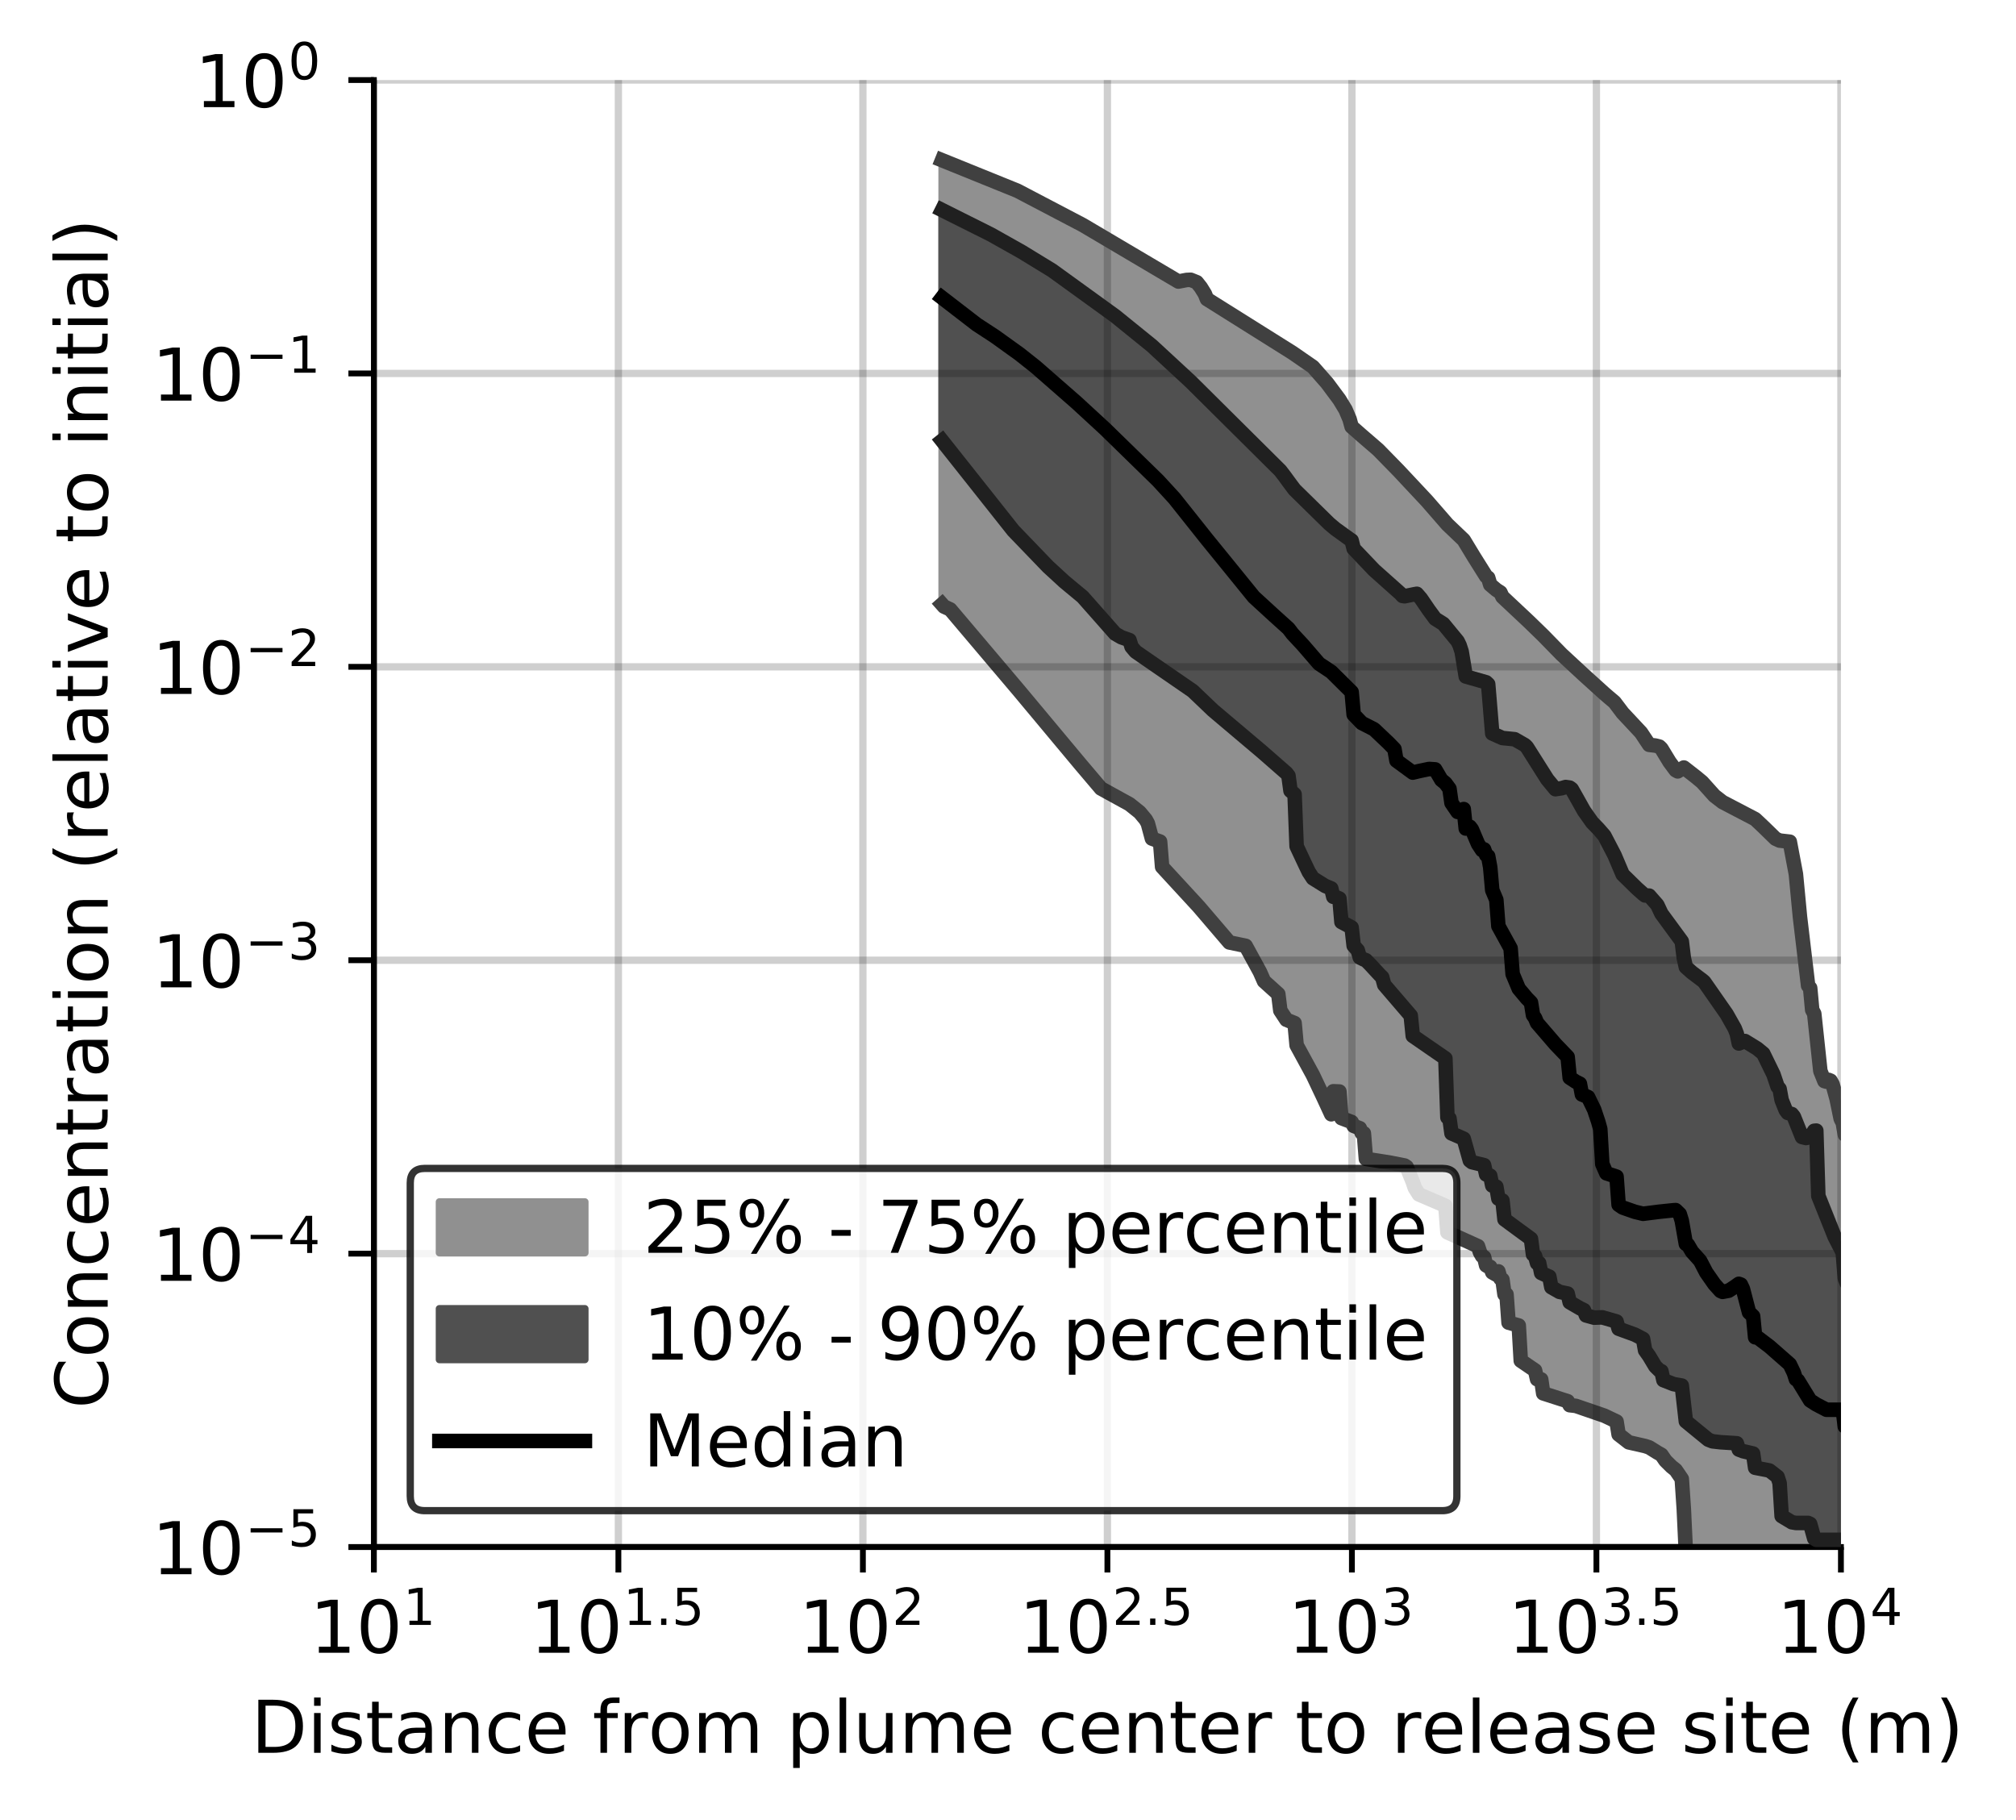 <?xml version="1.0" encoding="utf-8" standalone="no"?>
<!DOCTYPE svg PUBLIC "-//W3C//DTD SVG 1.1//EN"
  "http://www.w3.org/Graphics/SVG/1.1/DTD/svg11.dtd">
<!-- Created with matplotlib (https://matplotlib.org/) -->
<svg height="250.155pt" version="1.1" viewBox="0 0 277.037 250.155" width="277.037pt" xmlns="http://www.w3.org/2000/svg" xmlns:xlink="http://www.w3.org/1999/xlink">
 <defs>
  <style type="text/css">
*{stroke-linecap:butt;stroke-linejoin:round;}
  </style>
 </defs>
 <g id="figure_1">
  <g id="patch_1">
   <path d="M 0 250.155 
L 277.037 250.155 
L 277.037 0 
L 0 0 
z
" style="fill:#ffffff;"/>
  </g>
  <g id="axes_1">
   <g id="patch_2">
    <path d="M 51.378 212.599 
L 252.978 212.599 
L 252.978 10.999 
L 51.378 10.999 
z
" style="fill:#ffffff;"/>
   </g>
   <g id="PolyCollection_1">
    <defs>
     <path d="M 129.452 -228.137 
L 129.452 -167.113 
L 129.732 -166.796 
L 130.012 -166.682 
L 130.293 -166.569 
L 130.573 -166.411 
L 130.853 -166.075 
L 131.133 -165.741 
L 131.413 -165.411 
L 131.693 -165.08 
L 131.973 -164.75 
L 132.253 -164.419 
L 132.533 -164.088 
L 132.813 -163.758 
L 133.093 -163.429 
L 133.373 -163.101 
L 133.653 -162.772 
L 133.933 -162.444 
L 134.213 -162.116 
L 134.493 -161.788 
L 134.773 -161.46 
L 135.053 -161.134 
L 135.333 -160.807 
L 135.613 -160.481 
L 135.893 -160.152 
L 136.173 -159.817 
L 136.454 -159.482 
L 136.734 -159.149 
L 137.014 -158.815 
L 137.294 -158.482 
L 137.574 -158.149 
L 137.854 -157.815 
L 138.134 -157.483 
L 138.414 -157.151 
L 138.694 -156.82 
L 138.974 -156.488 
L 139.254 -156.156 
L 139.534 -155.825 
L 139.814 -155.496 
L 140.094 -155.166 
L 140.374 -154.836 
L 140.654 -154.501 
L 140.934 -154.164 
L 141.214 -153.828 
L 141.494 -153.491 
L 141.774 -153.155 
L 142.054 -152.819 
L 142.334 -152.484 
L 142.614 -152.149 
L 142.895 -151.815 
L 143.175 -151.48 
L 143.455 -151.147 
L 143.735 -150.814 
L 144.015 -150.481 
L 144.295 -150.149 
L 144.575 -149.812 
L 144.855 -149.474 
L 145.135 -149.136 
L 145.415 -148.799 
L 145.695 -148.463 
L 145.975 -148.126 
L 146.255 -147.791 
L 146.535 -147.456 
L 146.815 -147.121 
L 147.095 -146.787 
L 147.375 -146.452 
L 147.655 -146.119 
L 147.935 -145.778 
L 148.215 -145.438 
L 148.495 -145.099 
L 148.775 -144.761 
L 149.056 -144.423 
L 149.336 -144.087 
L 149.616 -143.751 
L 149.896 -143.416 
L 150.176 -143.082 
L 150.456 -142.749 
L 150.736 -142.41 
L 151.016 -142.07 
L 151.296 -141.796 
L 151.576 -141.649 
L 151.856 -141.506 
L 152.136 -141.364 
L 152.416 -141.221 
L 152.696 -141.078 
L 152.976 -140.935 
L 153.256 -140.787 
L 153.536 -140.638 
L 153.816 -140.485 
L 154.096 -140.33 
L 154.376 -140.171 
L 154.656 -140.005 
L 154.936 -139.84 
L 155.217 -139.641 
L 155.497 -139.442 
L 155.777 -139.218 
L 156.057 -139.006 
L 156.337 -138.779 
L 156.617 -138.521 
L 156.897 -138.232 
L 157.177 -137.901 
L 157.457 -137.51 
L 157.737 -136.993 
L 158.017 -136.063 
L 158.297 -134.916 
L 158.577 -134.812 
L 158.857 -134.709 
L 159.137 -134.606 
L 159.417 -134.503 
L 159.697 -131.028 
L 159.977 -130.733 
L 160.257 -130.437 
L 160.537 -130.141 
L 160.817 -129.846 
L 161.097 -129.552 
L 161.377 -129.256 
L 161.658 -128.96 
L 161.938 -128.664 
L 162.218 -128.368 
L 162.498 -128.064 
L 162.778 -127.759 
L 163.058 -127.452 
L 163.338 -127.145 
L 163.618 -126.839 
L 163.898 -126.525 
L 164.178 -126.203 
L 164.458 -125.879 
L 164.738 -125.554 
L 165.018 -125.23 
L 165.298 -124.905 
L 165.578 -124.569 
L 165.858 -124.232 
L 166.138 -123.895 
L 166.418 -123.557 
L 166.698 -123.219 
L 166.978 -122.873 
L 167.258 -122.531 
L 167.538 -122.217 
L 167.819 -121.902 
L 168.099 -121.588 
L 168.379 -121.27 
L 168.659 -120.941 
L 168.939 -120.643 
L 169.219 -120.594 
L 169.499 -120.544 
L 169.779 -120.49 
L 170.059 -120.436 
L 170.339 -120.382 
L 170.619 -120.328 
L 170.899 -120.273 
L 171.179 -120.177 
L 171.459 -119.677 
L 171.739 -119.18 
L 172.019 -118.683 
L 172.299 -118.182 
L 172.579 -117.677 
L 172.859 -117.162 
L 173.139 -116.591 
L 173.419 -115.948 
L 173.699 -115.318 
L 173.98 -115.041 
L 174.26 -114.788 
L 174.54 -114.548 
L 174.82 -114.302 
L 175.1 -114.052 
L 175.38 -113.802 
L 175.66 -113.552 
L 175.94 -111.289 
L 176.22 -110.854 
L 176.5 -110.405 
L 176.78 -110.013 
L 177.06 -109.881 
L 177.34 -109.769 
L 177.62 -109.666 
L 177.9 -109.564 
L 178.18 -106.522 
L 178.46 -106.034 
L 178.74 -105.537 
L 179.02 -105.037 
L 179.3 -104.532 
L 179.58 -104.015 
L 179.86 -103.492 
L 180.14 -102.956 
L 180.421 -102.407 
L 180.701 -101.849 
L 180.981 -101.274 
L 181.261 -100.684 
L 181.541 -100.079 
L 181.821 -99.45 
L 182.101 -98.796 
L 182.381 -98.113 
L 182.661 -97.422 
L 182.941 -97.029 
L 183.221 -100.19 
L 183.501 -100.185 
L 183.781 -100.17 
L 184.061 -100.154 
L 184.341 -96.499 
L 184.621 -96.393 
L 184.901 -96.287 
L 185.181 -96.181 
L 185.461 -96.075 
L 185.741 -95.97 
L 186.021 -95.433 
L 186.301 -95.327 
L 186.582 -95.221 
L 186.862 -95.114 
L 187.142 -94.445 
L 187.422 -94.415 
L 187.702 -90.902 
L 187.982 -90.867 
L 188.262 -90.827 
L 188.542 -90.786 
L 188.822 -90.746 
L 189.102 -90.703 
L 189.382 -90.659 
L 189.662 -90.615 
L 189.942 -90.569 
L 190.222 -90.521 
L 190.502 -90.473 
L 190.782 -90.424 
L 191.062 -90.373 
L 191.342 -90.321 
L 191.622 -90.269 
L 191.902 -90.213 
L 192.182 -90.158 
L 192.462 -90.103 
L 192.743 -90.044 
L 193.023 -89.986 
L 193.303 -89.798 
L 193.583 -89.163 
L 193.863 -88.481 
L 194.143 -87.738 
L 194.423 -86.909 
L 194.703 -86.449 
L 194.983 -86.021 
L 195.263 -85.9 
L 195.543 -85.779 
L 195.823 -85.658 
L 196.103 -85.538 
L 196.383 -85.417 
L 196.663 -85.297 
L 196.943 -85.177 
L 197.223 -85.056 
L 197.503 -84.935 
L 197.783 -84.815 
L 198.063 -84.695 
L 198.343 -84.575 
L 198.623 -84.455 
L 198.904 -80.8 
L 199.184 -80.674 
L 199.464 -80.548 
L 199.744 -80.422 
L 200.024 -80.296 
L 200.304 -80.169 
L 200.584 -80.043 
L 200.864 -79.917 
L 201.144 -79.79 
L 201.424 -79.664 
L 201.704 -79.537 
L 201.984 -79.411 
L 202.264 -79.284 
L 202.544 -79.157 
L 202.824 -79.03 
L 203.104 -78.903 
L 203.384 -78.046 
L 203.664 -77.555 
L 203.944 -77.399 
L 204.224 -76.26 
L 204.504 -76.094 
L 204.784 -76.06 
L 205.064 -75.302 
L 205.345 -75.126 
L 205.625 -74.983 
L 205.905 -75.442 
L 206.185 -74.449 
L 206.465 -74.307 
L 206.745 -72.283 
L 207.025 -72.276 
L 207.305 -68.396 
L 207.585 -68.314 
L 207.865 -68.234 
L 208.145 -68.156 
L 208.425 -68.079 
L 208.705 -68.004 
L 208.985 -63.164 
L 209.265 -62.968 
L 209.545 -62.772 
L 209.825 -62.58 
L 210.105 -62.389 
L 210.385 -62.202 
L 210.665 -62.017 
L 210.945 -61.833 
L 211.225 -60.617 
L 211.506 -60.606 
L 211.786 -60.596 
L 212.066 -58.676 
L 212.346 -58.584 
L 212.626 -58.493 
L 212.906 -58.403 
L 213.186 -58.312 
L 213.466 -58.222 
L 213.746 -58.132 
L 214.026 -58.043 
L 214.306 -57.953 
L 214.586 -57.863 
L 214.866 -57.774 
L 215.146 -57.684 
L 215.426 -57.595 
L 215.706 -57.053 
L 215.986 -57.054 
L 216.266 -57.045 
L 216.546 -56.956 
L 216.826 -56.866 
L 217.106 -56.777 
L 217.386 -56.688 
L 217.667 -56.598 
L 217.947 -56.507 
L 218.227 -56.415 
L 218.507 -56.321 
L 218.787 -56.227 
L 219.067 -56.131 
L 219.347 -56.034 
L 219.627 -55.933 
L 219.907 -55.829 
L 220.187 -55.722 
L 220.467 -55.609 
L 220.747 -55.492 
L 221.027 -55.371 
L 221.307 -55.241 
L 221.587 -55.104 
L 221.867 -54.961 
L 222.147 -54.81 
L 222.427 -53.035 
L 222.707 -52.806 
L 222.987 -52.537 
L 223.267 -52.236 
L 223.547 -51.989 
L 223.827 -51.945 
L 224.108 -51.894 
L 224.388 -51.836 
L 224.668 -51.774 
L 224.948 -51.71 
L 225.228 -51.644 
L 225.508 -51.574 
L 225.788 -51.506 
L 226.068 -51.437 
L 226.348 -51.368 
L 226.628 -51.254 
L 226.908 -51.045 
L 227.188 -50.86 
L 227.468 -50.697 
L 227.748 -50.554 
L 228.028 -50.427 
L 228.308 -50.24 
L 228.588 -49.783 
L 228.868 -49.426 
L 229.148 -49.118 
L 229.428 -48.843 
L 229.708 -48.595 
L 229.988 -48.368 
L 230.269 -48.152 
L 230.549 -47.716 
L 230.829 -47.304 
L 231.109 -46.92 
L 231.389 -42.763 
L 231.669 -36.831 
L 231.949 -36.831 
L 232.229 -36.831 
L 232.509 -36.831 
L 232.789 -36.831 
L 233.069 -36.831 
L 233.349 -36.831 
L 233.629 -36.831 
L 233.909 -36.831 
L 234.189 -36.831 
L 234.469 -36.831 
L 234.749 -36.831 
L 235.029 -36.831 
L 235.309 -36.831 
L 235.589 -36.831 
L 235.869 -36.831 
L 236.149 -36.831 
L 236.43 -36.831 
L 236.71 -36.831 
L 236.99 -36.831 
L 237.27 -36.831 
L 237.55 -36.831 
L 237.83 -36.831 
L 238.11 -36.171 
L 238.39 -32.549 
L 238.67 -32.549 
L 238.95 -32.549 
L 239.23 -32.549 
L 239.51 -32.549 
L 239.79 -32.549 
L 240.07 -32.549 
L 240.35 -32.549 
L 240.63 -32.549 
L 240.91 -32.549 
L 241.19 -32.549 
L 241.47 -32.549 
L 241.75 -32.549 
L 242.03 -32.549 
L 242.31 -32.549 
L 242.59 -32.549 
L 242.871 -32.549 
L 243.151 -32.549 
L 243.431 -32.549 
L 243.711 -32.549 
L 243.991 -32.549 
L 244.271 -32.549 
L 244.551 -32.549 
L 244.831 -32.549 
L 245.111 -32.549 
L 245.391 -32.549 
L 245.671 -32.549 
L 245.951 -32.549 
L 246.231 -32.549 
L 246.511 -32.549 
L 246.791 -31.94 
L 247.071 -30.628 
L 247.351 -28.748 
L 247.631 -28.748 
L 247.911 -28.748 
L 248.191 -28.748 
L 248.471 -28.748 
L 248.751 -28.748 
L 249.032 -28.748 
L 249.312 -28.748 
L 249.592 -28.748 
L 249.872 -28.748 
L 250.152 -28.748 
L 250.432 -28.748 
L 250.712 -28.748 
L 250.992 -28.748 
L 251.272 -28.748 
L 251.552 -28.748 
L 251.832 -28.748 
L 252.112 -28.748 
L 252.392 -28.748 
L 252.672 -28.748 
L 252.952 -28.748 
L 253.232 -28.68 
L 253.512 -28.629 
L 253.792 -28.58 
L 254.072 -28.58 
L 254.352 -28.58 
L 254.632 -28.58 
L 254.912 -28.58 
L 255.193 -28.58 
L 255.473 -28.58 
L 255.753 -28.58 
L 256.033 -28.58 
L 256.313 -28.58 
L 256.593 -28.58 
L 256.873 -28.58 
L 257.153 -28.58 
L 257.433 -28.58 
L 257.713 -28.58 
L 257.993 -28.58 
L 258.273 -28.58 
L 258.553 -28.58 
L 258.833 -28.58 
L 259.113 -28.58 
L 259.393 -28.58 
L 259.673 -28.58 
L 259.953 -28.58 
L 260.233 -28.58 
L 260.513 -28.58 
L 260.793 -28.58 
L 261.073 -28.488 
L 261.354 -28.119 
L 261.634 -27.762 
L 261.914 -27.413 
L 262.194 -27.27 
L 262.474 -27.231 
L 262.754 -27.191 
L 263.034 -27.15 
L 263.314 -27.108 
L 263.594 -27.065 
L 263.874 -27.021 
L 264.154 -26.976 
L 264.434 -26.931 
L 264.714 -26.888 
L 264.994 -26.302 
L 265.274 -25.595 
L 265.554 -24.93 
L 265.834 -24.318 
L 266.114 -23.737 
L 266.394 -23.205 
L 266.674 -22.747 
L 266.954 -22.699 
L 267.234 -22.659 
L 267.514 -22.624 
L 267.795 -22.592 
L 268.075 -22.57 
L 268.355 -22.57 
L 268.635 -22.57 
L 268.915 -22.57 
L 269.195 -22.57 
L 269.475 -22.57 
L 269.755 -22.57 
L 270.035 -22.57 
L 270.315 -22.57 
L 270.595 -22.57 
L 270.875 -22.57 
L 271.155 -22.57 
L 271.435 -22.57 
L 271.715 -22.57 
L 271.995 -22.57 
L 272.275 -22.57 
L 272.555 -22.397 
L 272.835 -22.095 
L 273.115 -21.694 
L 273.395 -20.673 
L 273.675 -20.673 
L 273.956 -20.673 
L 274.236 -20.354 
L 274.516 -19.656 
L 274.796 -19.097 
L 275.076 -18.636 
L 275.356 -18.247 
L 275.636 -18.091 
L 275.916 -18.058 
L 276.196 -17.184 
L 276.476 -16.941 
L 276.756 -16.718 
L 277.036 -16.515 
L 277.316 -16.38 
L 277.596 -16.36 
L 277.876 -16.34 
L 278.156 -16.321 
L 278.436 -16.303 
L 278.716 -16.285 
L 278.996 -16.267 
L 279.276 -16.249 
L 279.556 -16.231 
L 279.836 -16.213 
L 280.117 -16.195 
L 280.397 -16.177 
L 280.677 -16.157 
L 280.957 -16.136 
L 281.237 -16.113 
L 281.517 -16.088 
L 281.797 -16.06 
L 282.077 -16.029 
L 282.357 -15.994 
L 282.637 -15.95 
L 282.917 -15.941 
L 283.197 -15.941 
L 283.477 -15.941 
L 283.757 -15.941 
L 284.037 -15.941 
L 284.317 -15.941 
L 284.597 -15.457 
L 284.877 -14.918 
L 285.157 -14.36 
L 285.437 -14.017 
L 285.717 -14.017 
L 285.997 -14.017 
L 286.277 -14.017 
L 286.558 -14.017 
L 286.838 -14.017 
L 287.118 -14.017 
L 287.398 -11.725 
L 287.678 -11.725 
L 287.958 -11.725 
L 288.238 -11.725 
L 288.518 -11.725 
L 288.798 -11.725 
L 289.078 -11.725 
L 289.358 -11.725 
L 289.638 -11.725 
L 289.918 -11.725 
L 290.198 -11.725 
L 290.478 -11.725 
L 290.478 -57.68 
L 290.478 -57.68 
L 290.198 -57.68 
L 289.918 -57.68 
L 289.638 -57.68 
L 289.358 -57.68 
L 289.078 -58.061 
L 288.798 -59.046 
L 288.518 -59.801 
L 288.238 -60.429 
L 287.958 -60.805 
L 287.678 -60.859 
L 287.398 -60.909 
L 287.118 -60.959 
L 286.838 -61.007 
L 286.558 -61.06 
L 286.277 -61.077 
L 285.997 -61.077 
L 285.717 -61.077 
L 285.437 -61.077 
L 285.157 -61.077 
L 284.877 -61.077 
L 284.597 -61.077 
L 284.317 -61.077 
L 284.037 -61.077 
L 283.757 -61.077 
L 283.477 -61.077 
L 283.197 -61.077 
L 282.917 -61.077 
L 282.637 -61.077 
L 282.357 -61.077 
L 282.077 -61.077 
L 281.797 -61.077 
L 281.517 -61.077 
L 281.237 -61.077 
L 280.957 -61.077 
L 280.677 -61.077 
L 280.397 -61.077 
L 280.117 -61.077 
L 279.836 -61.077 
L 279.556 -61.077 
L 279.276 -61.077 
L 278.996 -61.077 
L 278.716 -61.236 
L 278.436 -62.22 
L 278.156 -63.309 
L 277.876 -63.821 
L 277.596 -63.965 
L 277.316 -64.131 
L 277.036 -64.321 
L 276.756 -64.668 
L 276.476 -65.983 
L 276.196 -67.368 
L 275.916 -68.689 
L 275.636 -69.698 
L 275.356 -70.276 
L 275.076 -70.664 
L 274.796 -70.981 
L 274.516 -71.03 
L 274.236 -71.078 
L 273.956 -71.13 
L 273.675 -71.14 
L 273.395 -71.14 
L 273.115 -71.14 
L 272.835 -71.14 
L 272.555 -71.14 
L 272.275 -71.14 
L 271.995 -71.14 
L 271.715 -71.14 
L 271.435 -71.14 
L 271.155 -71.461 
L 270.875 -72.01 
L 270.595 -72.569 
L 270.315 -72.709 
L 270.035 -72.772 
L 269.755 -72.837 
L 269.475 -72.904 
L 269.195 -72.972 
L 268.915 -73.041 
L 268.635 -73.112 
L 268.355 -73.183 
L 268.075 -73.255 
L 267.795 -73.328 
L 267.514 -73.403 
L 267.234 -73.481 
L 266.954 -73.56 
L 266.674 -74.936 
L 266.394 -75.718 
L 266.114 -76.148 
L 265.834 -77.499 
L 265.554 -78.783 
L 265.274 -80.024 
L 264.994 -81.248 
L 264.714 -82.41 
L 264.434 -83.487 
L 264.154 -84.244 
L 263.874 -84.581 
L 263.594 -86.539 
L 263.314 -87.082 
L 263.034 -87.259 
L 262.754 -87.427 
L 262.474 -87.593 
L 262.194 -87.745 
L 261.914 -87.882 
L 261.634 -88.069 
L 261.354 -88.52 
L 261.073 -88.942 
L 260.793 -89.325 
L 260.513 -89.668 
L 260.233 -89.96 
L 259.953 -90.221 
L 259.673 -90.453 
L 259.393 -90.657 
L 259.113 -90.83 
L 258.833 -90.983 
L 258.553 -91.128 
L 258.273 -91.7 
L 257.993 -92.613 
L 257.713 -93.605 
L 257.433 -94.669 
L 257.153 -95.747 
L 256.873 -96.734 
L 256.593 -97.496 
L 256.313 -97.868 
L 256.033 -97.753 
L 255.753 -97.331 
L 255.473 -96.679 
L 255.193 -96.032 
L 254.912 -95.475 
L 254.632 -95.024 
L 254.352 -94.679 
L 254.072 -94.439 
L 253.792 -94.311 
L 253.512 -94.241 
L 253.232 -95.883 
L 252.952 -96.404 
L 252.672 -97.798 
L 252.392 -99.124 
L 252.112 -100.295 
L 251.832 -101.158 
L 251.552 -101.647 
L 251.272 -101.758 
L 250.992 -101.507 
L 250.712 -101.589 
L 250.432 -102.282 
L 250.152 -102.979 
L 249.872 -105.318 
L 249.592 -108.033 
L 249.312 -110.85 
L 249.032 -111.372 
L 248.751 -114.38 
L 248.471 -114.705 
L 248.191 -116.908 
L 247.911 -119.416 
L 247.631 -121.828 
L 247.351 -124.142 
L 247.071 -126.389 
L 246.791 -130.034 
L 246.511 -131.073 
L 246.231 -132.868 
L 245.951 -134.485 
L 245.671 -134.554 
L 245.391 -134.601 
L 245.111 -134.622 
L 244.831 -134.611 
L 244.551 -134.644 
L 244.271 -134.733 
L 243.991 -134.903 
L 243.711 -135.114 
L 243.431 -135.362 
L 243.151 -135.656 
L 242.871 -135.953 
L 242.59 -136.253 
L 242.31 -136.541 
L 242.03 -136.826 
L 241.75 -137.1 
L 241.47 -137.364 
L 241.19 -137.596 
L 240.91 -137.851 
L 240.63 -138.038 
L 240.35 -138.083 
L 240.07 -138.268 
L 239.79 -138.451 
L 239.51 -138.611 
L 239.23 -138.702 
L 238.95 -138.806 
L 238.67 -138.934 
L 238.39 -139.098 
L 238.11 -139.34 
L 237.83 -139.487 
L 237.55 -139.596 
L 237.27 -139.678 
L 236.99 -139.792 
L 236.71 -139.934 
L 236.43 -140.119 
L 236.149 -140.312 
L 235.869 -140.558 
L 235.589 -140.803 
L 235.309 -141.084 
L 235.029 -141.372 
L 234.749 -141.68 
L 234.469 -142.005 
L 234.189 -142.339 
L 233.909 -142.674 
L 233.629 -142.913 
L 233.349 -143.157 
L 233.069 -143.372 
L 232.789 -143.586 
L 232.509 -143.802 
L 232.229 -144.05 
L 231.949 -144.278 
L 231.669 -144.441 
L 231.389 -144.681 
L 231.109 -144.531 
L 230.829 -144.309 
L 230.549 -144.15 
L 230.269 -144.309 
L 229.988 -144.677 
L 229.708 -145.04 
L 229.428 -145.444 
L 229.148 -145.883 
L 228.868 -146.315 
L 228.588 -146.79 
L 228.308 -147.284 
L 228.028 -147.559 
L 227.748 -147.629 
L 227.468 -147.699 
L 227.188 -147.77 
L 226.908 -147.789 
L 226.628 -147.798 
L 226.348 -148.271 
L 226.068 -148.698 
L 225.788 -149.104 
L 225.508 -149.481 
L 225.228 -149.832 
L 224.948 -150.165 
L 224.668 -150.467 
L 224.388 -150.769 
L 224.108 -151.057 
L 223.827 -151.345 
L 223.547 -151.619 
L 223.267 -151.891 
L 222.987 -152.177 
L 222.707 -152.464 
L 222.427 -152.853 
L 222.147 -153.266 
L 221.867 -153.658 
L 221.587 -153.939 
L 221.307 -154.163 
L 221.027 -154.368 
L 220.747 -154.562 
L 220.467 -154.852 
L 220.187 -155.138 
L 219.907 -155.408 
L 219.627 -155.678 
L 219.347 -155.935 
L 219.067 -156.181 
L 218.787 -156.428 
L 218.507 -156.668 
L 218.227 -156.905 
L 217.947 -157.143 
L 217.667 -157.384 
L 217.386 -157.625 
L 217.106 -157.868 
L 216.826 -158.122 
L 216.546 -158.376 
L 216.266 -158.633 
L 215.986 -158.895 
L 215.706 -159.158 
L 215.426 -159.42 
L 215.146 -159.69 
L 214.866 -159.963 
L 214.586 -160.236 
L 214.306 -160.509 
L 214.026 -160.782 
L 213.746 -161.055 
L 213.466 -161.339 
L 213.186 -161.628 
L 212.906 -161.918 
L 212.626 -162.21 
L 212.346 -162.513 
L 212.066 -162.816 
L 211.786 -163.123 
L 211.506 -163.444 
L 211.225 -163.772 
L 210.945 -164.013 
L 210.665 -164.238 
L 210.385 -164.466 
L 210.105 -164.722 
L 209.825 -164.973 
L 209.545 -165.219 
L 209.265 -165.466 
L 208.985 -165.718 
L 208.705 -165.97 
L 208.425 -166.239 
L 208.145 -166.51 
L 207.865 -166.782 
L 207.585 -167.055 
L 207.305 -167.328 
L 207.025 -167.597 
L 206.745 -167.864 
L 206.465 -168.137 
L 206.185 -168.739 
L 205.905 -168.92 
L 205.625 -169.101 
L 205.345 -169.282 
L 205.064 -169.543 
L 204.784 -169.815 
L 204.504 -170.759 
L 204.224 -170.959 
L 203.944 -171.215 
L 203.664 -171.653 
L 203.384 -172.187 
L 203.104 -172.697 
L 202.824 -173.166 
L 202.544 -173.635 
L 202.264 -174.192 
L 201.984 -174.657 
L 201.704 -175.087 
L 201.424 -175.517 
L 201.144 -175.946 
L 200.864 -176.259 
L 200.584 -176.534 
L 200.304 -176.811 
L 200.024 -177.09 
L 199.744 -177.341 
L 199.464 -177.582 
L 199.184 -177.833 
L 198.904 -178.083 
L 198.623 -178.362 
L 198.343 -178.673 
L 198.063 -178.984 
L 197.783 -179.298 
L 197.503 -179.63 
L 197.223 -179.965 
L 196.943 -180.3 
L 196.663 -180.632 
L 196.383 -180.964 
L 196.103 -181.302 
L 195.823 -181.623 
L 195.543 -181.939 
L 195.263 -182.254 
L 194.983 -182.565 
L 194.703 -182.868 
L 194.423 -183.171 
L 194.143 -183.466 
L 193.863 -183.752 
L 193.583 -184.042 
L 193.303 -184.333 
L 193.023 -184.623 
L 192.743 -184.913 
L 192.462 -185.202 
L 192.182 -185.49 
L 191.902 -185.779 
L 191.622 -186.067 
L 191.342 -186.356 
L 191.062 -186.647 
L 190.782 -186.94 
L 190.502 -187.231 
L 190.222 -187.522 
L 189.942 -187.811 
L 189.662 -188.083 
L 189.382 -188.355 
L 189.102 -188.627 
L 188.822 -188.898 
L 188.542 -189.161 
L 188.262 -189.387 
L 187.982 -189.612 
L 187.702 -189.837 
L 187.422 -190.062 
L 187.142 -190.288 
L 186.862 -190.528 
L 186.582 -190.769 
L 186.301 -191.009 
L 186.021 -191.249 
L 185.741 -191.518 
L 185.461 -192.539 
L 185.181 -193.266 
L 184.901 -193.857 
L 184.621 -194.366 
L 184.341 -194.827 
L 184.061 -195.241 
L 183.781 -195.643 
L 183.501 -196.034 
L 183.221 -196.413 
L 182.941 -196.786 
L 182.661 -197.148 
L 182.381 -197.503 
L 182.101 -197.851 
L 181.821 -198.175 
L 181.541 -198.499 
L 181.261 -198.815 
L 180.981 -199.125 
L 180.701 -199.435 
L 180.421 -199.736 
L 180.14 -200.027 
L 179.86 -200.172 
L 179.58 -200.348 
L 179.3 -200.538 
L 179.02 -200.727 
L 178.74 -200.916 
L 178.46 -201.105 
L 178.18 -201.294 
L 177.9 -201.482 
L 177.62 -201.671 
L 177.34 -201.859 
L 177.06 -202.046 
L 176.78 -202.234 
L 176.5 -202.421 
L 176.22 -202.601 
L 175.94 -202.779 
L 175.66 -202.956 
L 175.38 -203.133 
L 175.1 -203.31 
L 174.82 -203.487 
L 174.54 -203.664 
L 174.26 -203.84 
L 173.98 -204.017 
L 173.699 -204.193 
L 173.419 -204.37 
L 173.139 -204.544 
L 172.859 -204.719 
L 172.579 -204.893 
L 172.299 -205.067 
L 172.019 -205.241 
L 171.739 -205.415 
L 171.459 -205.588 
L 171.179 -205.762 
L 170.899 -205.935 
L 170.619 -206.109 
L 170.339 -206.282 
L 170.059 -206.456 
L 169.779 -206.629 
L 169.499 -206.803 
L 169.219 -206.976 
L 168.939 -207.15 
L 168.659 -207.323 
L 168.379 -207.497 
L 168.099 -207.67 
L 167.819 -207.844 
L 167.538 -208.017 
L 167.258 -208.19 
L 166.978 -208.363 
L 166.698 -208.536 
L 166.418 -208.709 
L 166.138 -208.882 
L 165.858 -209.055 
L 165.578 -209.758 
L 165.298 -210.268 
L 165.018 -210.663 
L 164.738 -211.059 
L 164.458 -211.371 
L 164.178 -211.483 
L 163.898 -211.595 
L 163.618 -211.707 
L 163.338 -211.711 
L 163.058 -211.682 
L 162.778 -211.651 
L 162.498 -211.621 
L 162.218 -211.543 
L 161.938 -211.464 
L 161.658 -211.598 
L 161.377 -211.764 
L 161.097 -211.931 
L 160.817 -212.097 
L 160.537 -212.263 
L 160.257 -212.43 
L 159.977 -212.596 
L 159.697 -212.763 
L 159.417 -212.929 
L 159.137 -213.096 
L 158.857 -213.262 
L 158.577 -213.429 
L 158.297 -213.593 
L 158.017 -213.756 
L 157.737 -213.918 
L 157.457 -214.081 
L 157.177 -214.244 
L 156.897 -214.405 
L 156.617 -214.566 
L 156.337 -214.727 
L 156.057 -214.888 
L 155.777 -215.049 
L 155.497 -215.21 
L 155.217 -215.371 
L 154.936 -215.543 
L 154.656 -215.723 
L 154.376 -215.904 
L 154.096 -216.075 
L 153.816 -216.247 
L 153.536 -216.418 
L 153.256 -216.587 
L 152.976 -216.755 
L 152.696 -216.923 
L 152.416 -217.091 
L 152.136 -217.259 
L 151.856 -217.428 
L 151.576 -217.595 
L 151.296 -217.761 
L 151.016 -217.927 
L 150.736 -218.093 
L 150.456 -218.26 
L 150.176 -218.424 
L 149.896 -218.588 
L 149.616 -218.752 
L 149.336 -218.916 
L 149.056 -219.079 
L 148.775 -219.243 
L 148.495 -219.407 
L 148.215 -219.571 
L 147.935 -219.734 
L 147.655 -219.881 
L 147.375 -220.026 
L 147.095 -220.172 
L 146.815 -220.318 
L 146.535 -220.464 
L 146.255 -220.61 
L 145.975 -220.756 
L 145.695 -220.902 
L 145.415 -221.047 
L 145.135 -221.193 
L 144.855 -221.339 
L 144.575 -221.485 
L 144.295 -221.631 
L 144.015 -221.777 
L 143.735 -221.923 
L 143.455 -222.068 
L 143.175 -222.214 
L 142.895 -222.36 
L 142.614 -222.506 
L 142.334 -222.652 
L 142.054 -222.796 
L 141.774 -222.939 
L 141.494 -223.082 
L 141.214 -223.225 
L 140.934 -223.368 
L 140.654 -223.511 
L 140.374 -223.654 
L 140.094 -223.797 
L 139.814 -223.94 
L 139.534 -224.074 
L 139.254 -224.187 
L 138.974 -224.3 
L 138.694 -224.413 
L 138.414 -224.527 
L 138.134 -224.64 
L 137.854 -224.753 
L 137.574 -224.866 
L 137.294 -224.98 
L 137.014 -225.093 
L 136.734 -225.206 
L 136.454 -225.319 
L 136.173 -225.433 
L 135.893 -225.546 
L 135.613 -225.659 
L 135.333 -225.772 
L 135.053 -225.886 
L 134.773 -225.999 
L 134.493 -226.112 
L 134.213 -226.225 
L 133.933 -226.339 
L 133.653 -226.452 
L 133.373 -226.565 
L 133.093 -226.678 
L 132.813 -226.792 
L 132.533 -226.905 
L 132.253 -227.018 
L 131.973 -227.131 
L 131.693 -227.245 
L 131.413 -227.358 
L 131.133 -227.471 
L 130.853 -227.584 
L 130.573 -227.696 
L 130.293 -227.806 
L 130.012 -227.917 
L 129.732 -228.027 
L 129.452 -228.137 
z
" id="mab857700f9" style="stroke:#909090;"/>
    </defs>
    <g clip-path="url(#p5c2085d78b)">
     <use style="fill:#909090;stroke:#909090;" x="0" xlink:href="#mab857700f9" y="250.155"/>
    </g>
   </g>
   <g id="PolyCollection_2">
    <defs>
     <path d="M 129.452 -221.29 
L 129.452 -189.599 
L 129.732 -189.242 
L 130.012 -188.884 
L 130.293 -188.526 
L 130.573 -188.167 
L 130.853 -187.805 
L 131.133 -187.443 
L 131.413 -187.081 
L 131.693 -186.719 
L 131.973 -186.357 
L 132.253 -185.995 
L 132.533 -185.633 
L 132.813 -185.271 
L 133.093 -184.909 
L 133.373 -184.546 
L 133.653 -184.182 
L 133.933 -183.817 
L 134.213 -183.453 
L 134.493 -183.089 
L 134.773 -182.725 
L 135.053 -182.361 
L 135.333 -181.997 
L 135.613 -181.633 
L 135.893 -181.269 
L 136.173 -180.905 
L 136.454 -180.541 
L 136.734 -180.177 
L 137.014 -179.813 
L 137.294 -179.45 
L 137.574 -179.09 
L 137.854 -178.736 
L 138.134 -178.436 
L 138.414 -178.136 
L 138.694 -177.836 
L 138.974 -177.536 
L 139.254 -177.236 
L 139.534 -176.936 
L 139.814 -176.636 
L 140.094 -176.336 
L 140.374 -176.036 
L 140.654 -175.736 
L 140.934 -175.437 
L 141.214 -175.14 
L 141.494 -174.842 
L 141.774 -174.544 
L 142.054 -174.247 
L 142.334 -173.961 
L 142.614 -173.683 
L 142.895 -173.404 
L 143.175 -173.125 
L 143.455 -172.847 
L 143.735 -172.568 
L 144.015 -172.29 
L 144.295 -172.013 
L 144.575 -171.737 
L 144.855 -171.46 
L 145.135 -171.183 
L 145.415 -170.907 
L 145.695 -170.675 
L 145.975 -170.448 
L 146.255 -170.23 
L 146.535 -170.011 
L 146.815 -169.793 
L 147.095 -169.577 
L 147.375 -169.36 
L 147.655 -169.143 
L 147.935 -168.927 
L 148.215 -168.71 
L 148.495 -168.458 
L 148.775 -168.137 
L 149.056 -167.815 
L 149.336 -167.494 
L 149.616 -167.172 
L 149.896 -166.85 
L 150.176 -166.528 
L 150.456 -166.207 
L 150.736 -165.885 
L 151.016 -165.561 
L 151.296 -165.238 
L 151.576 -164.911 
L 151.856 -164.584 
L 152.136 -164.257 
L 152.416 -163.93 
L 152.696 -163.602 
L 152.976 -163.311 
L 153.256 -163.067 
L 153.536 -162.877 
L 153.816 -162.71 
L 154.096 -162.582 
L 154.376 -162.485 
L 154.656 -162.386 
L 154.936 -162.287 
L 155.217 -162.189 
L 155.497 -161.273 
L 155.777 -160.856 
L 156.057 -160.609 
L 156.337 -160.391 
L 156.617 -160.202 
L 156.897 -160.014 
L 157.177 -159.826 
L 157.457 -159.636 
L 157.737 -159.445 
L 158.017 -159.252 
L 158.297 -159.058 
L 158.577 -158.864 
L 158.857 -158.671 
L 159.137 -158.477 
L 159.417 -158.283 
L 159.697 -158.085 
L 159.977 -157.883 
L 160.257 -157.682 
L 160.537 -157.48 
L 160.817 -157.278 
L 161.097 -157.076 
L 161.377 -156.872 
L 161.658 -156.668 
L 161.938 -156.492 
L 162.218 -156.329 
L 162.498 -156.167 
L 162.778 -156.004 
L 163.058 -155.842 
L 163.338 -155.68 
L 163.618 -155.479 
L 163.898 -155.203 
L 164.178 -154.923 
L 164.458 -154.644 
L 164.738 -154.364 
L 165.018 -154.085 
L 165.298 -153.799 
L 165.578 -153.511 
L 165.858 -153.258 
L 166.138 -153.016 
L 166.418 -152.774 
L 166.698 -152.529 
L 166.978 -152.287 
L 167.258 -152.044 
L 167.538 -151.802 
L 167.819 -151.557 
L 168.099 -151.315 
L 168.379 -151.077 
L 168.659 -150.839 
L 168.939 -150.6 
L 169.219 -150.359 
L 169.499 -150.123 
L 169.779 -149.887 
L 170.059 -149.649 
L 170.339 -149.408 
L 170.619 -149.176 
L 170.899 -148.943 
L 171.179 -148.708 
L 171.459 -148.472 
L 171.739 -148.243 
L 172.019 -148.01 
L 172.299 -147.777 
L 172.579 -147.543 
L 172.859 -147.314 
L 173.139 -147.083 
L 173.419 -146.853 
L 173.699 -146.618 
L 173.98 -146.386 
L 174.26 -146.153 
L 174.54 -145.916 
L 174.82 -145.682 
L 175.1 -145.448 
L 175.38 -145.213 
L 175.66 -144.974 
L 175.94 -144.737 
L 176.22 -144.496 
L 176.5 -144.254 
L 176.78 -143.912 
L 177.06 -143.549 
L 177.34 -141.486 
L 177.62 -141.244 
L 177.9 -140.999 
L 178.18 -133.866 
L 178.46 -133.302 
L 178.74 -132.73 
L 179.02 -132.129 
L 179.3 -131.476 
L 179.58 -130.765 
L 179.86 -130.308 
L 180.14 -129.878 
L 180.421 -129.455 
L 180.701 -129.259 
L 180.981 -129.082 
L 181.261 -128.906 
L 181.541 -128.737 
L 181.821 -128.572 
L 182.101 -128.41 
L 182.381 -128.28 
L 182.661 -128.167 
L 182.941 -128.064 
L 183.221 -126.913 
L 183.501 -126.913 
L 183.781 -126.78 
L 184.061 -126.675 
L 184.341 -123.452 
L 184.621 -123.303 
L 184.901 -123.152 
L 185.181 -123.001 
L 185.461 -122.849 
L 185.741 -122.701 
L 186.021 -120.197 
L 186.301 -119.883 
L 186.582 -119.57 
L 186.862 -118.58 
L 187.142 -118.399 
L 187.422 -118.301 
L 187.702 -118.203 
L 187.982 -117.967 
L 188.262 -117.641 
L 188.542 -117.315 
L 188.822 -116.988 
L 189.102 -116.667 
L 189.382 -116.397 
L 189.662 -116.127 
L 189.942 -115.857 
L 190.222 -114.822 
L 190.502 -114.494 
L 190.782 -114.164 
L 191.062 -113.835 
L 191.342 -113.502 
L 191.622 -113.165 
L 191.902 -112.825 
L 192.182 -112.482 
L 192.462 -112.134 
L 192.743 -111.782 
L 193.023 -111.454 
L 193.303 -111.178 
L 193.583 -110.889 
L 193.863 -110.581 
L 194.143 -107.801 
L 194.423 -107.613 
L 194.703 -107.424 
L 194.983 -107.235 
L 195.263 -107.046 
L 195.543 -106.859 
L 195.823 -106.672 
L 196.103 -106.485 
L 196.383 -106.298 
L 196.663 -106.112 
L 196.943 -105.93 
L 197.223 -105.749 
L 197.503 -105.567 
L 197.783 -105.386 
L 198.063 -105.205 
L 198.343 -105.029 
L 198.623 -104.708 
L 198.904 -96.597 
L 199.184 -96.458 
L 199.464 -94.405 
L 199.744 -94.284 
L 200.024 -94.162 
L 200.304 -94.04 
L 200.584 -93.917 
L 200.864 -93.795 
L 201.144 -93.671 
L 201.424 -92.54 
L 201.704 -91.409 
L 201.984 -90.672 
L 202.264 -90.45 
L 202.544 -90.379 
L 202.824 -90.308 
L 203.104 -90.237 
L 203.384 -90.17 
L 203.664 -90.104 
L 203.944 -90.037 
L 204.224 -88.756 
L 204.504 -88.674 
L 204.784 -88.591 
L 205.064 -87.23 
L 205.345 -87.154 
L 205.625 -87.079 
L 205.905 -85.433 
L 206.185 -85.306 
L 206.465 -85.18 
L 206.745 -82.586 
L 207.025 -82.387 
L 207.305 -82.188 
L 207.585 -81.988 
L 207.865 -81.785 
L 208.145 -81.58 
L 208.425 -81.374 
L 208.705 -81.168 
L 208.985 -80.961 
L 209.265 -80.753 
L 209.545 -80.544 
L 209.825 -80.334 
L 210.105 -80.122 
L 210.385 -79.908 
L 210.665 -77.762 
L 210.945 -77.576 
L 211.225 -76.566 
L 211.506 -76.591 
L 211.786 -75.22 
L 212.066 -75.057 
L 212.346 -74.94 
L 212.626 -74.835 
L 212.906 -74.723 
L 213.186 -73.261 
L 213.466 -73.09 
L 213.746 -72.914 
L 214.026 -72.735 
L 214.306 -72.622 
L 214.586 -72.563 
L 214.866 -72.504 
L 215.146 -72.446 
L 215.426 -72.39 
L 215.706 -71.195 
L 215.986 -71.013 
L 216.266 -70.84 
L 216.546 -70.678 
L 216.826 -70.525 
L 217.106 -70.379 
L 217.386 -70.241 
L 217.667 -70.11 
L 217.947 -69.389 
L 218.227 -69.307 
L 218.507 -69.228 
L 218.787 -69.153 
L 219.067 -69.081 
L 219.347 -69.103 
L 219.627 -69.138 
L 219.907 -69.173 
L 220.187 -69.12 
L 220.467 -69.028 
L 220.747 -68.94 
L 221.027 -68.857 
L 221.307 -68.776 
L 221.587 -68.698 
L 221.867 -68.624 
L 222.147 -68.552 
L 222.427 -67.56 
L 222.707 -67.472 
L 222.987 -67.381 
L 223.267 -67.287 
L 223.547 -67.189 
L 223.827 -67.087 
L 224.108 -66.98 
L 224.388 -66.866 
L 224.668 -66.745 
L 224.948 -66.615 
L 225.228 -66.476 
L 225.508 -66.325 
L 225.788 -66.16 
L 226.068 -64.585 
L 226.348 -64.225 
L 226.628 -63.792 
L 226.908 -63.287 
L 227.188 -62.757 
L 227.468 -62.39 
L 227.748 -62.102 
L 228.028 -61.838 
L 228.308 -61.725 
L 228.588 -60.49 
L 228.868 -60.362 
L 229.148 -60.246 
L 229.428 -60.138 
L 229.708 -60.037 
L 229.988 -59.942 
L 230.269 -59.92 
L 230.549 -59.92 
L 230.829 -59.855 
L 231.109 -59.748 
L 231.389 -56.936 
L 231.669 -54.833 
L 231.949 -54.591 
L 232.229 -54.355 
L 232.509 -54.126 
L 232.789 -53.897 
L 233.069 -53.67 
L 233.349 -53.444 
L 233.629 -53.219 
L 233.909 -52.994 
L 234.189 -52.769 
L 234.469 -52.542 
L 234.749 -52.315 
L 235.029 -52.154 
L 235.309 -52.089 
L 235.589 -52.036 
L 235.869 -51.995 
L 236.149 -51.978 
L 236.43 -51.961 
L 236.71 -51.943 
L 236.99 -51.926 
L 237.27 -51.909 
L 237.55 -51.892 
L 237.83 -51.874 
L 238.11 -51.856 
L 238.39 -51.837 
L 238.67 -51.818 
L 238.95 -50.95 
L 239.23 -50.797 
L 239.51 -50.734 
L 239.79 -50.668 
L 240.07 -50.6 
L 240.35 -50.533 
L 240.63 -50.466 
L 240.91 -50.405 
L 241.19 -48.454 
L 241.47 -48.41 
L 241.75 -48.369 
L 242.03 -48.329 
L 242.31 -48.29 
L 242.59 -48.253 
L 242.871 -48.217 
L 243.151 -48.078 
L 243.431 -47.874 
L 243.711 -47.661 
L 243.991 -47.441 
L 244.271 -47.212 
L 244.551 -46.357 
L 244.831 -41.81 
L 245.111 -41.622 
L 245.391 -41.453 
L 245.671 -41.129 
L 245.951 -41.045 
L 246.231 -40.966 
L 246.511 -40.891 
L 246.791 -40.869 
L 247.071 -40.869 
L 247.351 -40.869 
L 247.631 -40.869 
L 247.911 -40.869 
L 248.191 -40.869 
L 248.471 -40.869 
L 248.751 -40.737 
L 249.032 -39.664 
L 249.312 -38.73 
L 249.592 -38.55 
L 249.872 -38.55 
L 250.152 -38.55 
L 250.432 -38.55 
L 250.712 -38.55 
L 250.992 -38.55 
L 251.272 -38.55 
L 251.552 -38.55 
L 251.832 -38.55 
L 252.112 -38.55 
L 252.392 -38.55 
L 252.672 -38.55 
L 252.952 -38.55 
L 253.232 -38.55 
L 253.512 -38.55 
L 253.792 -38.55 
L 254.072 -38.393 
L 254.352 -38.207 
L 254.632 -38.026 
L 254.912 -37.848 
L 255.193 -37.607 
L 255.473 -37.359 
L 255.753 -37.235 
L 256.033 -37.179 
L 256.313 -37.16 
L 256.593 -37.064 
L 256.873 -36.826 
L 257.153 -36.759 
L 257.433 -36.707 
L 257.713 -36.737 
L 257.993 -36.468 
L 258.273 -36.099 
L 258.553 -35.866 
L 258.833 -35.713 
L 259.113 -35.576 
L 259.393 -35.517 
L 259.673 -35.314 
L 259.953 -35.072 
L 260.233 -34.875 
L 260.513 -34.709 
L 260.793 -34.549 
L 261.073 -34.391 
L 261.354 -34.235 
L 261.634 -34.081 
L 261.914 -33.929 
L 262.194 -33.779 
L 262.474 -33.633 
L 262.754 -33.585 
L 263.034 -33.582 
L 263.314 -33.582 
L 263.594 -33.318 
L 263.874 -33.318 
L 264.154 -33.318 
L 264.434 -33.318 
L 264.714 -33.318 
L 264.994 -33.318 
L 265.274 -33.155 
L 265.554 -32.911 
L 265.834 -32.785 
L 266.114 -32.683 
L 266.394 -32.658 
L 266.674 -32.636 
L 266.954 -32.615 
L 267.234 -32.596 
L 267.514 -32.479 
L 267.795 -31.878 
L 268.075 -31.401 
L 268.355 -31.391 
L 268.635 -31.386 
L 268.915 -31.382 
L 269.195 -31.379 
L 269.475 -31.378 
L 269.755 -31.386 
L 270.035 -31.253 
L 270.315 -31.018 
L 270.595 -30.741 
L 270.875 -30.457 
L 271.155 -30.277 
L 271.435 -30.086 
L 271.715 -29.955 
L 271.995 -29.879 
L 272.275 -29.791 
L 272.555 -29.682 
L 272.835 -29.682 
L 273.115 -29.682 
L 273.395 -29.682 
L 273.675 -29.679 
L 273.956 -29.609 
L 274.236 -29.519 
L 274.516 -28.947 
L 274.796 -28.678 
L 275.076 -28.62 
L 275.356 -28.62 
L 275.636 -28.62 
L 275.916 -28.62 
L 276.196 -28.62 
L 276.476 -28.62 
L 276.756 -28.62 
L 277.036 -28.492 
L 277.316 -28.302 
L 277.596 -28.221 
L 277.876 -27.975 
L 278.156 -27.724 
L 278.436 -27.532 
L 278.716 -27.5 
L 278.996 -27.5 
L 279.276 -27.5 
L 279.556 -27.5 
L 279.836 -27.5 
L 280.117 -27.5 
L 280.397 -27.267 
L 280.677 -27.16 
L 280.957 -27.057 
L 281.237 -26.955 
L 281.517 -26.854 
L 281.797 -26.76 
L 282.077 -26.669 
L 282.357 -26.581 
L 282.637 -26.494 
L 282.917 -26.408 
L 283.197 -26.324 
L 283.477 -26.24 
L 283.757 -26.158 
L 284.037 -26.127 
L 284.317 -25.847 
L 284.597 -25.323 
L 284.877 -24.836 
L 285.157 -24.41 
L 285.437 -24.045 
L 285.717 -23.725 
L 285.997 -23.439 
L 286.277 -23.17 
L 286.558 -22.917 
L 286.838 -22.722 
L 287.118 -22.342 
L 287.398 -21.86 
L 287.678 -21.619 
L 287.958 -21.619 
L 288.238 -21.619 
L 288.518 -21.619 
L 288.798 -21.619 
L 289.078 -21.619 
L 289.358 -21.619 
L 289.638 -21.169 
L 289.918 -20.922 
L 290.198 -20.922 
L 290.478 -20.922 
L 290.478 -46.611 
L 290.478 -46.611 
L 290.198 -46.611 
L 289.918 -46.611 
L 289.638 -46.611 
L 289.358 -46.611 
L 289.078 -46.611 
L 288.798 -46.611 
L 288.518 -46.611 
L 288.238 -46.611 
L 287.958 -46.611 
L 287.678 -46.611 
L 287.398 -46.611 
L 287.118 -46.611 
L 286.838 -46.611 
L 286.558 -46.611 
L 286.277 -46.611 
L 285.997 -46.611 
L 285.717 -46.611 
L 285.437 -46.611 
L 285.157 -46.611 
L 284.877 -46.611 
L 284.597 -46.611 
L 284.317 -46.815 
L 284.037 -46.906 
L 283.757 -46.992 
L 283.477 -47.076 
L 283.197 -48.311 
L 282.917 -48.689 
L 282.637 -49.449 
L 282.357 -49.921 
L 282.077 -50.082 
L 281.797 -50.201 
L 281.517 -50.369 
L 281.237 -50.574 
L 280.957 -50.771 
L 280.677 -50.961 
L 280.397 -51.142 
L 280.117 -51.251 
L 279.836 -51.305 
L 279.556 -51.355 
L 279.276 -51.404 
L 278.996 -51.416 
L 278.716 -51.416 
L 278.436 -51.416 
L 278.156 -51.416 
L 277.876 -51.416 
L 277.596 -51.416 
L 277.316 -51.416 
L 277.036 -51.416 
L 276.756 -51.416 
L 276.476 -51.416 
L 276.196 -51.416 
L 275.916 -51.416 
L 275.636 -51.416 
L 275.356 -51.416 
L 275.076 -51.416 
L 274.796 -51.416 
L 274.516 -51.416 
L 274.236 -51.416 
L 273.956 -51.416 
L 273.675 -51.416 
L 273.395 -51.416 
L 273.115 -51.416 
L 272.835 -51.416 
L 272.555 -51.416 
L 272.275 -51.416 
L 271.995 -51.416 
L 271.715 -51.416 
L 271.435 -51.416 
L 271.155 -51.416 
L 270.875 -51.416 
L 270.595 -52.012 
L 270.315 -52.379 
L 270.035 -52.804 
L 269.755 -52.804 
L 269.475 -52.804 
L 269.195 -52.88 
L 268.915 -52.88 
L 268.635 -52.88 
L 268.355 -52.88 
L 268.075 -52.88 
L 267.795 -52.88 
L 267.514 -53.1 
L 267.234 -53.449 
L 266.954 -53.801 
L 266.674 -54.152 
L 266.394 -54.518 
L 266.114 -54.905 
L 265.834 -55.311 
L 265.554 -55.586 
L 265.274 -55.728 
L 264.994 -56.079 
L 264.714 -57.334 
L 264.434 -57.482 
L 264.154 -57.612 
L 263.874 -58.107 
L 263.594 -58.675 
L 263.314 -59.264 
L 263.034 -59.882 
L 262.754 -60.44 
L 262.474 -60.842 
L 262.194 -61.217 
L 261.914 -61.888 
L 261.634 -62.554 
L 261.354 -63.191 
L 261.073 -63.671 
L 260.793 -63.845 
L 260.513 -63.854 
L 260.233 -63.848 
L 259.953 -63.824 
L 259.673 -63.784 
L 259.393 -63.722 
L 259.113 -63.554 
L 258.833 -64.048 
L 258.553 -64.147 
L 258.273 -64.141 
L 257.993 -64.136 
L 257.713 -65.091 
L 257.433 -66.178 
L 257.153 -66.354 
L 256.873 -66.403 
L 256.593 -70.296 
L 256.313 -70.308 
L 256.033 -70.266 
L 255.753 -70.222 
L 255.473 -70.833 
L 255.193 -72.168 
L 254.912 -73.12 
L 254.632 -73.36 
L 254.352 -73.481 
L 254.072 -73.639 
L 253.792 -73.791 
L 253.512 -74.503 
L 253.232 -78.023 
L 252.952 -78.516 
L 252.672 -79.041 
L 252.392 -79.601 
L 252.112 -80.203 
L 251.832 -80.848 
L 251.552 -81.547 
L 251.272 -82.276 
L 250.992 -82.869 
L 250.712 -83.599 
L 250.432 -84.344 
L 250.152 -85.087 
L 249.872 -85.814 
L 249.592 -94.782 
L 249.312 -94.76 
L 249.032 -94.333 
L 248.751 -94.027 
L 248.471 -93.84 
L 248.191 -93.771 
L 247.911 -93.799 
L 247.631 -93.903 
L 247.351 -94.419 
L 247.071 -95.228 
L 246.791 -95.99 
L 246.511 -96.704 
L 246.231 -97.057 
L 245.951 -97.147 
L 245.671 -97.219 
L 245.391 -97.588 
L 245.111 -98.286 
L 244.831 -98.985 
L 244.551 -100.511 
L 244.271 -100.831 
L 243.991 -101.657 
L 243.711 -102.492 
L 243.431 -103.142 
L 243.151 -103.696 
L 242.871 -104.259 
L 242.59 -104.837 
L 242.31 -105.368 
L 242.03 -105.612 
L 241.75 -105.847 
L 241.47 -106.06 
L 241.19 -106.259 
L 240.91 -106.446 
L 240.63 -106.62 
L 240.35 -106.784 
L 240.07 -106.943 
L 239.79 -107.095 
L 239.51 -107.037 
L 239.23 -106.9 
L 238.95 -106.758 
L 238.67 -108.093 
L 238.39 -108.816 
L 238.11 -109.354 
L 237.83 -109.858 
L 237.55 -110.333 
L 237.27 -110.8 
L 236.99 -111.268 
L 236.71 -111.729 
L 236.43 -112.084 
L 236.149 -112.432 
L 235.869 -112.793 
L 235.589 -113.195 
L 235.309 -113.598 
L 235.029 -114.008 
L 234.749 -114.415 
L 234.469 -114.832 
L 234.189 -115.221 
L 233.909 -115.456 
L 233.629 -115.7 
L 233.349 -115.94 
L 233.069 -116.163 
L 232.789 -116.322 
L 232.509 -116.512 
L 232.229 -116.717 
L 231.949 -116.973 
L 231.669 -117.262 
L 231.389 -118.493 
L 231.109 -120.785 
L 230.829 -121.172 
L 230.549 -121.558 
L 230.269 -121.944 
L 229.988 -122.331 
L 229.708 -122.722 
L 229.428 -123.112 
L 229.148 -123.491 
L 228.868 -123.87 
L 228.588 -124.241 
L 228.308 -124.607 
L 228.028 -125.187 
L 227.748 -125.8 
L 227.468 -126.185 
L 227.188 -126.477 
L 226.908 -126.788 
L 226.628 -127.078 
L 226.348 -127.054 
L 226.068 -127.101 
L 225.788 -127.314 
L 225.508 -127.535 
L 225.228 -127.784 
L 224.948 -128.064 
L 224.668 -128.366 
L 224.388 -128.686 
L 224.108 -129.024 
L 223.827 -129.258 
L 223.547 -129.489 
L 223.267 -129.73 
L 222.987 -129.985 
L 222.707 -130.572 
L 222.427 -131.259 
L 222.147 -131.952 
L 221.867 -132.625 
L 221.587 -133.245 
L 221.307 -133.786 
L 221.027 -134.325 
L 220.747 -134.821 
L 220.467 -135.316 
L 220.187 -135.691 
L 219.907 -136.002 
L 219.627 -136.276 
L 219.347 -136.53 
L 219.067 -136.804 
L 218.787 -137.142 
L 218.507 -137.479 
L 218.227 -137.872 
L 217.947 -138.3 
L 217.667 -138.727 
L 217.386 -139.201 
L 217.106 -139.679 
L 216.826 -140.176 
L 216.546 -140.727 
L 216.266 -141.279 
L 215.986 -141.713 
L 215.706 -141.922 
L 215.426 -141.958 
L 215.146 -142 
L 214.866 -141.918 
L 214.586 -141.834 
L 214.306 -141.749 
L 214.026 -141.723 
L 213.746 -141.703 
L 213.466 -141.929 
L 213.186 -142.302 
L 212.906 -142.675 
L 212.626 -143.059 
L 212.346 -143.449 
L 212.066 -143.845 
L 211.786 -144.251 
L 211.506 -144.673 
L 211.225 -145.109 
L 210.945 -145.571 
L 210.665 -146.061 
L 210.385 -146.549 
L 210.105 -147.027 
L 209.825 -147.489 
L 209.545 -147.765 
L 209.265 -147.993 
L 208.985 -148.15 
L 208.705 -148.286 
L 208.425 -148.423 
L 208.145 -148.568 
L 207.865 -148.645 
L 207.585 -148.683 
L 207.305 -148.693 
L 207.025 -148.705 
L 206.745 -148.72 
L 206.465 -148.736 
L 206.185 -148.812 
L 205.905 -148.944 
L 205.625 -149.079 
L 205.345 -149.216 
L 205.064 -149.357 
L 204.784 -152.43 
L 204.504 -156.134 
L 204.224 -156.394 
L 203.944 -156.493 
L 203.664 -156.571 
L 203.384 -156.646 
L 203.104 -156.721 
L 202.824 -156.796 
L 202.544 -156.87 
L 202.264 -156.945 
L 201.984 -157.028 
L 201.704 -157.11 
L 201.424 -157.194 
L 201.144 -159.062 
L 200.864 -160.593 
L 200.584 -161.458 
L 200.304 -162.038 
L 200.024 -162.507 
L 199.744 -162.827 
L 199.464 -163.148 
L 199.184 -163.467 
L 198.904 -163.782 
L 198.623 -164.101 
L 198.343 -164.421 
L 198.063 -164.633 
L 197.783 -164.809 
L 197.503 -164.969 
L 197.223 -165.127 
L 196.943 -165.498 
L 196.663 -165.883 
L 196.383 -166.267 
L 196.103 -166.649 
L 195.823 -167.03 
L 195.543 -167.449 
L 195.263 -167.904 
L 194.983 -168.297 
L 194.703 -168.553 
L 194.423 -168.505 
L 194.143 -168.457 
L 193.863 -168.409 
L 193.583 -168.362 
L 193.303 -168.293 
L 193.023 -168.218 
L 192.743 -168.257 
L 192.462 -168.568 
L 192.182 -168.876 
L 191.902 -169.18 
L 191.622 -169.478 
L 191.342 -169.727 
L 191.062 -169.962 
L 190.782 -170.185 
L 190.502 -170.407 
L 190.222 -170.629 
L 189.942 -170.851 
L 189.662 -171.09 
L 189.382 -171.331 
L 189.102 -171.573 
L 188.822 -171.815 
L 188.542 -172.052 
L 188.262 -172.29 
L 187.982 -172.527 
L 187.702 -172.804 
L 187.422 -173.205 
L 187.142 -173.526 
L 186.862 -173.834 
L 186.582 -174.142 
L 186.301 -174.45 
L 186.021 -174.758 
L 185.741 -175.88 
L 185.461 -176.067 
L 185.181 -176.266 
L 184.901 -176.464 
L 184.621 -176.663 
L 184.341 -176.861 
L 184.061 -177.06 
L 183.781 -177.258 
L 183.501 -177.48 
L 183.221 -177.743 
L 182.941 -177.995 
L 182.661 -178.188 
L 182.381 -178.43 
L 182.101 -178.693 
L 181.821 -178.956 
L 181.541 -179.218 
L 181.261 -179.481 
L 180.981 -179.727 
L 180.701 -179.976 
L 180.421 -180.225 
L 180.14 -180.549 
L 179.86 -180.884 
L 179.58 -181.167 
L 179.3 -181.45 
L 179.02 -181.733 
L 178.74 -182.016 
L 178.46 -182.297 
L 178.18 -182.578 
L 177.9 -182.86 
L 177.62 -183.16 
L 177.34 -183.603 
L 177.06 -184.046 
L 176.78 -184.414 
L 176.5 -184.75 
L 176.22 -185.047 
L 175.94 -185.479 
L 175.66 -185.893 
L 175.38 -186.217 
L 175.1 -186.528 
L 174.82 -186.811 
L 174.54 -187.086 
L 174.26 -187.361 
L 173.98 -187.636 
L 173.699 -187.911 
L 173.419 -188.177 
L 173.139 -188.427 
L 172.859 -188.689 
L 172.579 -188.962 
L 172.299 -189.234 
L 172.019 -189.507 
L 171.739 -189.78 
L 171.459 -190.052 
L 171.179 -190.325 
L 170.899 -190.596 
L 170.619 -190.864 
L 170.339 -191.132 
L 170.059 -191.399 
L 169.779 -191.667 
L 169.499 -191.933 
L 169.219 -192.196 
L 168.939 -192.46 
L 168.659 -192.723 
L 168.379 -192.987 
L 168.099 -193.251 
L 167.819 -193.52 
L 167.538 -193.789 
L 167.258 -194.071 
L 166.978 -194.359 
L 166.698 -194.647 
L 166.418 -194.932 
L 166.138 -195.212 
L 165.858 -195.491 
L 165.578 -195.771 
L 165.298 -196.05 
L 165.018 -196.33 
L 164.738 -196.608 
L 164.458 -196.884 
L 164.178 -197.16 
L 163.898 -197.436 
L 163.618 -197.712 
L 163.338 -197.979 
L 163.058 -198.243 
L 162.778 -198.507 
L 162.498 -198.771 
L 162.218 -199.035 
L 161.938 -199.299 
L 161.658 -199.563 
L 161.377 -199.827 
L 161.097 -200.091 
L 160.817 -200.351 
L 160.537 -200.611 
L 160.257 -200.869 
L 159.977 -201.121 
L 159.697 -201.373 
L 159.417 -201.625 
L 159.137 -201.877 
L 158.857 -202.13 
L 158.577 -202.382 
L 158.297 -202.634 
L 158.017 -202.886 
L 157.737 -203.138 
L 157.457 -203.384 
L 157.177 -203.623 
L 156.897 -203.862 
L 156.617 -204.087 
L 156.337 -204.306 
L 156.057 -204.525 
L 155.777 -204.744 
L 155.497 -204.963 
L 155.217 -205.182 
L 154.936 -205.402 
L 154.656 -205.621 
L 154.376 -205.84 
L 154.096 -206.059 
L 153.816 -206.278 
L 153.536 -206.497 
L 153.256 -206.717 
L 152.976 -206.936 
L 152.696 -207.155 
L 152.416 -207.37 
L 152.136 -207.585 
L 151.856 -207.801 
L 151.576 -208.008 
L 151.296 -208.207 
L 151.016 -208.407 
L 150.736 -208.607 
L 150.456 -208.806 
L 150.176 -209.006 
L 149.896 -209.206 
L 149.616 -209.406 
L 149.336 -209.607 
L 149.056 -209.808 
L 148.775 -210.009 
L 148.495 -210.21 
L 148.215 -210.411 
L 147.935 -210.612 
L 147.655 -210.813 
L 147.375 -211.014 
L 147.095 -211.212 
L 146.815 -211.41 
L 146.535 -211.609 
L 146.255 -211.807 
L 145.975 -212.005 
L 145.695 -212.204 
L 145.415 -212.402 
L 145.135 -212.6 
L 144.855 -212.799 
L 144.575 -212.997 
L 144.295 -213.181 
L 144.015 -213.358 
L 143.735 -213.535 
L 143.455 -213.712 
L 143.175 -213.887 
L 142.895 -214.058 
L 142.614 -214.23 
L 142.334 -214.401 
L 142.054 -214.573 
L 141.774 -214.744 
L 141.494 -214.911 
L 141.214 -215.075 
L 140.934 -215.238 
L 140.654 -215.402 
L 140.374 -215.565 
L 140.094 -215.729 
L 139.814 -215.892 
L 139.534 -216.056 
L 139.254 -216.219 
L 138.974 -216.383 
L 138.694 -216.546 
L 138.414 -216.707 
L 138.134 -216.859 
L 137.854 -217.012 
L 137.574 -217.165 
L 137.294 -217.318 
L 137.014 -217.471 
L 136.734 -217.623 
L 136.454 -217.776 
L 136.173 -217.926 
L 135.893 -218.071 
L 135.613 -218.216 
L 135.333 -218.362 
L 135.053 -218.507 
L 134.773 -218.652 
L 134.493 -218.797 
L 134.213 -218.943 
L 133.933 -219.088 
L 133.653 -219.233 
L 133.373 -219.379 
L 133.093 -219.524 
L 132.813 -219.667 
L 132.533 -219.802 
L 132.253 -219.938 
L 131.973 -220.073 
L 131.693 -220.208 
L 131.413 -220.344 
L 131.133 -220.479 
L 130.853 -220.614 
L 130.573 -220.749 
L 130.293 -220.885 
L 130.012 -221.02 
L 129.732 -221.155 
L 129.452 -221.29 
z
" id="m91dd0da52e" style="stroke:#505050;"/>
    </defs>
    <g clip-path="url(#p5c2085d78b)">
     <use style="fill:#505050;stroke:#505050;" x="0" xlink:href="#m91dd0da52e" y="250.155"/>
    </g>
   </g>
   <g id="matplotlib.axis_1">
    <g id="xtick_1">
     <g id="line2d_1">
      <defs>
       <path d="M 0 0 
L 0 3.5 
" id="m6c4a702049" style="stroke:#000000;stroke-width:0.8;"/>
      </defs>
      <g>
       <use style="stroke:#000000;stroke-width:0.8;" x="51.378" xlink:href="#m6c4a702049" y="212.599"/>
      </g>
     </g>
     <g id="text_1">
      <!-- $10^{1}$ -->
      <defs>
       <path d="M 12.406 8.297 
L 28.516 8.297 
L 28.516 63.922 
L 10.984 60.406 
L 10.984 69.391 
L 28.422 72.906 
L 38.281 72.906 
L 38.281 8.297 
L 54.391 8.297 
L 54.391 0 
L 12.406 0 
z
" id="DejaVuSans-49"/>
       <path d="M 31.781 66.406 
Q 24.172 66.406 20.328 58.906 
Q 16.5 51.422 16.5 36.375 
Q 16.5 21.391 20.328 13.891 
Q 24.172 6.391 31.781 6.391 
Q 39.453 6.391 43.281 13.891 
Q 47.125 21.391 47.125 36.375 
Q 47.125 51.422 43.281 58.906 
Q 39.453 66.406 31.781 66.406 
z
M 31.781 74.219 
Q 44.047 74.219 50.516 64.516 
Q 56.984 54.828 56.984 36.375 
Q 56.984 17.969 50.516 8.266 
Q 44.047 -1.422 31.781 -1.422 
Q 19.531 -1.422 13.062 8.266 
Q 6.594 17.969 6.594 36.375 
Q 6.594 54.828 13.062 64.516 
Q 19.531 74.219 31.781 74.219 
z
" id="DejaVuSans-48"/>
      </defs>
      <g transform="translate(42.578 227.198)scale(0.1 -0.1)">
       <use transform="translate(0 0.684)" xlink:href="#DejaVuSans-49"/>
       <use transform="translate(63.623 0.684)" xlink:href="#DejaVuSans-48"/>
       <use transform="translate(128.203 38.966)scale(0.7)" xlink:href="#DejaVuSans-49"/>
      </g>
     </g>
    </g>
    <g id="xtick_2">
     <g id="line2d_2">
      <g>
       <use style="stroke:#000000;stroke-width:0.8;" x="84.978" xlink:href="#m6c4a702049" y="212.599"/>
      </g>
     </g>
     <g id="text_2">
      <!-- $10^{1.5}$ -->
      <defs>
       <path d="M 10.688 12.406 
L 21 12.406 
L 21 0 
L 10.688 0 
z
" id="DejaVuSans-46"/>
       <path d="M 10.797 72.906 
L 49.516 72.906 
L 49.516 64.594 
L 19.828 64.594 
L 19.828 46.734 
Q 21.969 47.469 24.109 47.828 
Q 26.266 48.188 28.422 48.188 
Q 40.625 48.188 47.75 41.5 
Q 54.891 34.812 54.891 23.391 
Q 54.891 11.625 47.562 5.094 
Q 40.234 -1.422 26.906 -1.422 
Q 22.312 -1.422 17.547 -0.641 
Q 12.797 0.141 7.719 1.703 
L 7.719 11.625 
Q 12.109 9.234 16.797 8.062 
Q 21.484 6.891 26.703 6.891 
Q 35.156 6.891 40.078 11.328 
Q 45.016 15.766 45.016 23.391 
Q 45.016 31 40.078 35.438 
Q 35.156 39.891 26.703 39.891 
Q 22.75 39.891 18.812 39.016 
Q 14.891 38.141 10.797 36.281 
z
" id="DejaVuSans-53"/>
      </defs>
      <g transform="translate(72.828 227.198)scale(0.1 -0.1)">
       <use transform="translate(0 0.684)" xlink:href="#DejaVuSans-49"/>
       <use transform="translate(63.623 0.684)" xlink:href="#DejaVuSans-48"/>
       <use transform="translate(128.203 38.966)scale(0.7)" xlink:href="#DejaVuSans-49"/>
       <use transform="translate(172.739 38.966)scale(0.7)" xlink:href="#DejaVuSans-46"/>
       <use transform="translate(194.99 38.966)scale(0.7)" xlink:href="#DejaVuSans-53"/>
      </g>
     </g>
    </g>
    <g id="xtick_3">
     <g id="line2d_3">
      <g>
       <use style="stroke:#000000;stroke-width:0.8;" x="118.578" xlink:href="#m6c4a702049" y="212.599"/>
      </g>
     </g>
     <g id="text_3">
      <!-- $10^{2}$ -->
      <defs>
       <path d="M 19.188 8.297 
L 53.609 8.297 
L 53.609 0 
L 7.328 0 
L 7.328 8.297 
Q 12.938 14.109 22.625 23.891 
Q 32.328 33.688 34.812 36.531 
Q 39.547 41.844 41.422 45.531 
Q 43.312 49.219 43.312 52.781 
Q 43.312 58.594 39.234 62.25 
Q 35.156 65.922 28.609 65.922 
Q 23.969 65.922 18.812 64.312 
Q 13.672 62.703 7.812 59.422 
L 7.812 69.391 
Q 13.766 71.781 18.938 73 
Q 24.125 74.219 28.422 74.219 
Q 39.75 74.219 46.484 68.547 
Q 53.219 62.891 53.219 53.422 
Q 53.219 48.922 51.531 44.891 
Q 49.859 40.875 45.406 35.406 
Q 44.188 33.984 37.641 27.219 
Q 31.109 20.453 19.188 8.297 
z
" id="DejaVuSans-50"/>
      </defs>
      <g transform="translate(109.778 227.198)scale(0.1 -0.1)">
       <use transform="translate(0 0.766)" xlink:href="#DejaVuSans-49"/>
       <use transform="translate(63.623 0.766)" xlink:href="#DejaVuSans-48"/>
       <use transform="translate(128.203 39.047)scale(0.7)" xlink:href="#DejaVuSans-50"/>
      </g>
     </g>
    </g>
    <g id="xtick_4">
     <g id="line2d_4">
      <g>
       <use style="stroke:#000000;stroke-width:0.8;" x="152.178" xlink:href="#m6c4a702049" y="212.599"/>
      </g>
     </g>
     <g id="text_4">
      <!-- $10^{2.5}$ -->
      <g transform="translate(140.028 227.198)scale(0.1 -0.1)">
       <use transform="translate(0 0.766)" xlink:href="#DejaVuSans-49"/>
       <use transform="translate(63.623 0.766)" xlink:href="#DejaVuSans-48"/>
       <use transform="translate(128.203 39.047)scale(0.7)" xlink:href="#DejaVuSans-50"/>
       <use transform="translate(172.739 39.047)scale(0.7)" xlink:href="#DejaVuSans-46"/>
       <use transform="translate(194.99 39.047)scale(0.7)" xlink:href="#DejaVuSans-53"/>
      </g>
     </g>
    </g>
    <g id="xtick_5">
     <g id="line2d_5">
      <g>
       <use style="stroke:#000000;stroke-width:0.8;" x="185.778" xlink:href="#m6c4a702049" y="212.599"/>
      </g>
     </g>
     <g id="text_5">
      <!-- $10^{3}$ -->
      <defs>
       <path d="M 40.578 39.312 
Q 47.656 37.797 51.625 33 
Q 55.609 28.219 55.609 21.188 
Q 55.609 10.406 48.188 4.484 
Q 40.766 -1.422 27.094 -1.422 
Q 22.516 -1.422 17.656 -0.516 
Q 12.797 0.391 7.625 2.203 
L 7.625 11.719 
Q 11.719 9.328 16.594 8.109 
Q 21.484 6.891 26.812 6.891 
Q 36.078 6.891 40.938 10.547 
Q 45.797 14.203 45.797 21.188 
Q 45.797 27.641 41.281 31.266 
Q 36.766 34.906 28.719 34.906 
L 20.219 34.906 
L 20.219 43.016 
L 29.109 43.016 
Q 36.375 43.016 40.234 45.922 
Q 44.094 48.828 44.094 54.297 
Q 44.094 59.906 40.109 62.906 
Q 36.141 65.922 28.719 65.922 
Q 24.656 65.922 20.016 65.031 
Q 15.375 64.156 9.812 62.312 
L 9.812 71.094 
Q 15.438 72.656 20.344 73.438 
Q 25.25 74.219 29.594 74.219 
Q 40.828 74.219 47.359 69.109 
Q 53.906 64.016 53.906 55.328 
Q 53.906 49.266 50.438 45.094 
Q 46.969 40.922 40.578 39.312 
z
" id="DejaVuSans-51"/>
      </defs>
      <g transform="translate(176.978 227.198)scale(0.1 -0.1)">
       <use transform="translate(0 0.766)" xlink:href="#DejaVuSans-49"/>
       <use transform="translate(63.623 0.766)" xlink:href="#DejaVuSans-48"/>
       <use transform="translate(128.203 39.047)scale(0.7)" xlink:href="#DejaVuSans-51"/>
      </g>
     </g>
    </g>
    <g id="xtick_6">
     <g id="line2d_6">
      <g>
       <use style="stroke:#000000;stroke-width:0.8;" x="219.378" xlink:href="#m6c4a702049" y="212.599"/>
      </g>
     </g>
     <g id="text_6">
      <!-- $10^{3.5}$ -->
      <g transform="translate(207.228 227.198)scale(0.1 -0.1)">
       <use transform="translate(0 0.766)" xlink:href="#DejaVuSans-49"/>
       <use transform="translate(63.623 0.766)" xlink:href="#DejaVuSans-48"/>
       <use transform="translate(128.203 39.047)scale(0.7)" xlink:href="#DejaVuSans-51"/>
       <use transform="translate(172.739 39.047)scale(0.7)" xlink:href="#DejaVuSans-46"/>
       <use transform="translate(194.99 39.047)scale(0.7)" xlink:href="#DejaVuSans-53"/>
      </g>
     </g>
    </g>
    <g id="xtick_7">
     <g id="line2d_7">
      <g>
       <use style="stroke:#000000;stroke-width:0.8;" x="252.978" xlink:href="#m6c4a702049" y="212.599"/>
      </g>
     </g>
     <g id="text_7">
      <!-- $10^{4}$ -->
      <defs>
       <path d="M 37.797 64.312 
L 12.891 25.391 
L 37.797 25.391 
z
M 35.203 72.906 
L 47.609 72.906 
L 47.609 25.391 
L 58.016 25.391 
L 58.016 17.188 
L 47.609 17.188 
L 47.609 0 
L 37.797 0 
L 37.797 17.188 
L 4.891 17.188 
L 4.891 26.703 
z
" id="DejaVuSans-52"/>
      </defs>
      <g transform="translate(244.178 227.198)scale(0.1 -0.1)">
       <use transform="translate(0 0.684)" xlink:href="#DejaVuSans-49"/>
       <use transform="translate(63.623 0.684)" xlink:href="#DejaVuSans-48"/>
       <use transform="translate(128.203 38.966)scale(0.7)" xlink:href="#DejaVuSans-52"/>
      </g>
     </g>
    </g>
    <g id="text_8">
     <!-- Distance from plume center to release site (m) -->
     <defs>
      <path d="M 19.672 64.797 
L 19.672 8.109 
L 31.594 8.109 
Q 46.688 8.109 53.688 14.938 
Q 60.688 21.781 60.688 36.531 
Q 60.688 51.172 53.688 57.984 
Q 46.688 64.797 31.594 64.797 
z
M 9.812 72.906 
L 30.078 72.906 
Q 51.266 72.906 61.172 64.094 
Q 71.094 55.281 71.094 36.531 
Q 71.094 17.672 61.125 8.828 
Q 51.172 0 30.078 0 
L 9.812 0 
z
" id="DejaVuSans-68"/>
      <path d="M 9.422 54.688 
L 18.406 54.688 
L 18.406 0 
L 9.422 0 
z
M 9.422 75.984 
L 18.406 75.984 
L 18.406 64.594 
L 9.422 64.594 
z
" id="DejaVuSans-105"/>
      <path d="M 44.281 53.078 
L 44.281 44.578 
Q 40.484 46.531 36.375 47.5 
Q 32.281 48.484 27.875 48.484 
Q 21.188 48.484 17.844 46.438 
Q 14.5 44.391 14.5 40.281 
Q 14.5 37.156 16.891 35.375 
Q 19.281 33.594 26.516 31.984 
L 29.594 31.297 
Q 39.156 29.25 43.188 25.516 
Q 47.219 21.781 47.219 15.094 
Q 47.219 7.469 41.188 3.016 
Q 35.156 -1.422 24.609 -1.422 
Q 20.219 -1.422 15.453 -0.562 
Q 10.688 0.297 5.422 2 
L 5.422 11.281 
Q 10.406 8.688 15.234 7.391 
Q 20.062 6.109 24.812 6.109 
Q 31.156 6.109 34.562 8.281 
Q 37.984 10.453 37.984 14.406 
Q 37.984 18.062 35.516 20.016 
Q 33.062 21.969 24.703 23.781 
L 21.578 24.516 
Q 13.234 26.266 9.516 29.906 
Q 5.812 33.547 5.812 39.891 
Q 5.812 47.609 11.281 51.797 
Q 16.75 56 26.812 56 
Q 31.781 56 36.172 55.266 
Q 40.578 54.547 44.281 53.078 
z
" id="DejaVuSans-115"/>
      <path d="M 18.312 70.219 
L 18.312 54.688 
L 36.812 54.688 
L 36.812 47.703 
L 18.312 47.703 
L 18.312 18.016 
Q 18.312 11.328 20.141 9.422 
Q 21.969 7.516 27.594 7.516 
L 36.812 7.516 
L 36.812 0 
L 27.594 0 
Q 17.188 0 13.234 3.875 
Q 9.281 7.766 9.281 18.016 
L 9.281 47.703 
L 2.688 47.703 
L 2.688 54.688 
L 9.281 54.688 
L 9.281 70.219 
z
" id="DejaVuSans-116"/>
      <path d="M 34.281 27.484 
Q 23.391 27.484 19.188 25 
Q 14.984 22.516 14.984 16.5 
Q 14.984 11.719 18.141 8.906 
Q 21.297 6.109 26.703 6.109 
Q 34.188 6.109 38.703 11.406 
Q 43.219 16.703 43.219 25.484 
L 43.219 27.484 
z
M 52.203 31.203 
L 52.203 0 
L 43.219 0 
L 43.219 8.297 
Q 40.141 3.328 35.547 0.953 
Q 30.953 -1.422 24.312 -1.422 
Q 15.922 -1.422 10.953 3.297 
Q 6 8.016 6 15.922 
Q 6 25.141 12.172 29.828 
Q 18.359 34.516 30.609 34.516 
L 43.219 34.516 
L 43.219 35.406 
Q 43.219 41.609 39.141 45 
Q 35.062 48.391 27.688 48.391 
Q 23 48.391 18.547 47.266 
Q 14.109 46.141 10.016 43.891 
L 10.016 52.203 
Q 14.938 54.109 19.578 55.047 
Q 24.219 56 28.609 56 
Q 40.484 56 46.344 49.844 
Q 52.203 43.703 52.203 31.203 
z
" id="DejaVuSans-97"/>
      <path d="M 54.891 33.016 
L 54.891 0 
L 45.906 0 
L 45.906 32.719 
Q 45.906 40.484 42.875 44.328 
Q 39.844 48.188 33.797 48.188 
Q 26.516 48.188 22.312 43.547 
Q 18.109 38.922 18.109 30.906 
L 18.109 0 
L 9.078 0 
L 9.078 54.688 
L 18.109 54.688 
L 18.109 46.188 
Q 21.344 51.125 25.703 53.562 
Q 30.078 56 35.797 56 
Q 45.219 56 50.047 50.172 
Q 54.891 44.344 54.891 33.016 
z
" id="DejaVuSans-110"/>
      <path d="M 48.781 52.594 
L 48.781 44.188 
Q 44.969 46.297 41.141 47.344 
Q 37.312 48.391 33.406 48.391 
Q 24.656 48.391 19.812 42.844 
Q 14.984 37.312 14.984 27.297 
Q 14.984 17.281 19.812 11.734 
Q 24.656 6.203 33.406 6.203 
Q 37.312 6.203 41.141 7.25 
Q 44.969 8.297 48.781 10.406 
L 48.781 2.094 
Q 45.016 0.344 40.984 -0.531 
Q 36.969 -1.422 32.422 -1.422 
Q 20.062 -1.422 12.781 6.344 
Q 5.516 14.109 5.516 27.297 
Q 5.516 40.672 12.859 48.328 
Q 20.219 56 33.016 56 
Q 37.156 56 41.109 55.141 
Q 45.062 54.297 48.781 52.594 
z
" id="DejaVuSans-99"/>
      <path d="M 56.203 29.594 
L 56.203 25.203 
L 14.891 25.203 
Q 15.484 15.922 20.484 11.062 
Q 25.484 6.203 34.422 6.203 
Q 39.594 6.203 44.453 7.469 
Q 49.312 8.734 54.109 11.281 
L 54.109 2.781 
Q 49.266 0.734 44.188 -0.344 
Q 39.109 -1.422 33.891 -1.422 
Q 20.797 -1.422 13.156 6.188 
Q 5.516 13.812 5.516 26.812 
Q 5.516 40.234 12.766 48.109 
Q 20.016 56 32.328 56 
Q 43.359 56 49.781 48.891 
Q 56.203 41.797 56.203 29.594 
z
M 47.219 32.234 
Q 47.125 39.594 43.094 43.984 
Q 39.062 48.391 32.422 48.391 
Q 24.906 48.391 20.391 44.141 
Q 15.875 39.891 15.188 32.172 
z
" id="DejaVuSans-101"/>
      <path id="DejaVuSans-32"/>
      <path d="M 37.109 75.984 
L 37.109 68.5 
L 28.516 68.5 
Q 23.688 68.5 21.797 66.547 
Q 19.922 64.594 19.922 59.516 
L 19.922 54.688 
L 34.719 54.688 
L 34.719 47.703 
L 19.922 47.703 
L 19.922 0 
L 10.891 0 
L 10.891 47.703 
L 2.297 47.703 
L 2.297 54.688 
L 10.891 54.688 
L 10.891 58.5 
Q 10.891 67.625 15.141 71.797 
Q 19.391 75.984 28.609 75.984 
z
" id="DejaVuSans-102"/>
      <path d="M 41.109 46.297 
Q 39.594 47.172 37.812 47.578 
Q 36.031 48 33.891 48 
Q 26.266 48 22.188 43.047 
Q 18.109 38.094 18.109 28.812 
L 18.109 0 
L 9.078 0 
L 9.078 54.688 
L 18.109 54.688 
L 18.109 46.188 
Q 20.953 51.172 25.484 53.578 
Q 30.031 56 36.531 56 
Q 37.453 56 38.578 55.875 
Q 39.703 55.766 41.062 55.516 
z
" id="DejaVuSans-114"/>
      <path d="M 30.609 48.391 
Q 23.391 48.391 19.188 42.75 
Q 14.984 37.109 14.984 27.297 
Q 14.984 17.484 19.156 11.844 
Q 23.344 6.203 30.609 6.203 
Q 37.797 6.203 41.984 11.859 
Q 46.188 17.531 46.188 27.297 
Q 46.188 37.016 41.984 42.703 
Q 37.797 48.391 30.609 48.391 
z
M 30.609 56 
Q 42.328 56 49.016 48.375 
Q 55.719 40.766 55.719 27.297 
Q 55.719 13.875 49.016 6.219 
Q 42.328 -1.422 30.609 -1.422 
Q 18.844 -1.422 12.172 6.219 
Q 5.516 13.875 5.516 27.297 
Q 5.516 40.766 12.172 48.375 
Q 18.844 56 30.609 56 
z
" id="DejaVuSans-111"/>
      <path d="M 52 44.188 
Q 55.375 50.25 60.062 53.125 
Q 64.75 56 71.094 56 
Q 79.641 56 84.281 50.016 
Q 88.922 44.047 88.922 33.016 
L 88.922 0 
L 79.891 0 
L 79.891 32.719 
Q 79.891 40.578 77.094 44.375 
Q 74.312 48.188 68.609 48.188 
Q 61.625 48.188 57.562 43.547 
Q 53.516 38.922 53.516 30.906 
L 53.516 0 
L 44.484 0 
L 44.484 32.719 
Q 44.484 40.625 41.703 44.406 
Q 38.922 48.188 33.109 48.188 
Q 26.219 48.188 22.156 43.531 
Q 18.109 38.875 18.109 30.906 
L 18.109 0 
L 9.078 0 
L 9.078 54.688 
L 18.109 54.688 
L 18.109 46.188 
Q 21.188 51.219 25.484 53.609 
Q 29.781 56 35.688 56 
Q 41.656 56 45.828 52.969 
Q 50 49.953 52 44.188 
z
" id="DejaVuSans-109"/>
      <path d="M 18.109 8.203 
L 18.109 -20.797 
L 9.078 -20.797 
L 9.078 54.688 
L 18.109 54.688 
L 18.109 46.391 
Q 20.953 51.266 25.266 53.625 
Q 29.594 56 35.594 56 
Q 45.562 56 51.781 48.094 
Q 58.016 40.188 58.016 27.297 
Q 58.016 14.406 51.781 6.484 
Q 45.562 -1.422 35.594 -1.422 
Q 29.594 -1.422 25.266 0.953 
Q 20.953 3.328 18.109 8.203 
z
M 48.688 27.297 
Q 48.688 37.203 44.609 42.844 
Q 40.531 48.484 33.406 48.484 
Q 26.266 48.484 22.188 42.844 
Q 18.109 37.203 18.109 27.297 
Q 18.109 17.391 22.188 11.75 
Q 26.266 6.109 33.406 6.109 
Q 40.531 6.109 44.609 11.75 
Q 48.688 17.391 48.688 27.297 
z
" id="DejaVuSans-112"/>
      <path d="M 9.422 75.984 
L 18.406 75.984 
L 18.406 0 
L 9.422 0 
z
" id="DejaVuSans-108"/>
      <path d="M 8.5 21.578 
L 8.5 54.688 
L 17.484 54.688 
L 17.484 21.922 
Q 17.484 14.156 20.5 10.266 
Q 23.531 6.391 29.594 6.391 
Q 36.859 6.391 41.078 11.031 
Q 45.312 15.672 45.312 23.688 
L 45.312 54.688 
L 54.297 54.688 
L 54.297 0 
L 45.312 0 
L 45.312 8.406 
Q 42.047 3.422 37.719 1 
Q 33.406 -1.422 27.688 -1.422 
Q 18.266 -1.422 13.375 4.438 
Q 8.5 10.297 8.5 21.578 
z
M 31.109 56 
z
" id="DejaVuSans-117"/>
      <path d="M 31 75.875 
Q 24.469 64.656 21.281 53.656 
Q 18.109 42.672 18.109 31.391 
Q 18.109 20.125 21.312 9.062 
Q 24.516 -2 31 -13.188 
L 23.188 -13.188 
Q 15.875 -1.703 12.234 9.375 
Q 8.594 20.453 8.594 31.391 
Q 8.594 42.281 12.203 53.312 
Q 15.828 64.359 23.188 75.875 
z
" id="DejaVuSans-40"/>
      <path d="M 8.016 75.875 
L 15.828 75.875 
Q 23.141 64.359 26.781 53.312 
Q 30.422 42.281 30.422 31.391 
Q 30.422 20.453 26.781 9.375 
Q 23.141 -1.703 15.828 -13.188 
L 8.016 -13.188 
Q 14.5 -2 17.703 9.062 
Q 20.906 20.125 20.906 31.391 
Q 20.906 42.672 17.703 53.656 
Q 14.5 64.656 8.016 75.875 
z
" id="DejaVuSans-41"/>
     </defs>
     <g transform="translate(34.52 240.876)scale(0.1 -0.1)">
      <use xlink:href="#DejaVuSans-68"/>
      <use x="77.002" xlink:href="#DejaVuSans-105"/>
      <use x="104.785" xlink:href="#DejaVuSans-115"/>
      <use x="156.885" xlink:href="#DejaVuSans-116"/>
      <use x="196.094" xlink:href="#DejaVuSans-97"/>
      <use x="257.373" xlink:href="#DejaVuSans-110"/>
      <use x="320.752" xlink:href="#DejaVuSans-99"/>
      <use x="375.732" xlink:href="#DejaVuSans-101"/>
      <use x="437.256" xlink:href="#DejaVuSans-32"/>
      <use x="469.043" xlink:href="#DejaVuSans-102"/>
      <use x="504.248" xlink:href="#DejaVuSans-114"/>
      <use x="545.33" xlink:href="#DejaVuSans-111"/>
      <use x="606.512" xlink:href="#DejaVuSans-109"/>
      <use x="703.924" xlink:href="#DejaVuSans-32"/>
      <use x="735.711" xlink:href="#DejaVuSans-112"/>
      <use x="799.188" xlink:href="#DejaVuSans-108"/>
      <use x="826.971" xlink:href="#DejaVuSans-117"/>
      <use x="890.35" xlink:href="#DejaVuSans-109"/>
      <use x="987.762" xlink:href="#DejaVuSans-101"/>
      <use x="1049.285" xlink:href="#DejaVuSans-32"/>
      <use x="1081.072" xlink:href="#DejaVuSans-99"/>
      <use x="1136.053" xlink:href="#DejaVuSans-101"/>
      <use x="1197.576" xlink:href="#DejaVuSans-110"/>
      <use x="1260.955" xlink:href="#DejaVuSans-116"/>
      <use x="1300.164" xlink:href="#DejaVuSans-101"/>
      <use x="1361.688" xlink:href="#DejaVuSans-114"/>
      <use x="1402.801" xlink:href="#DejaVuSans-32"/>
      <use x="1434.588" xlink:href="#DejaVuSans-116"/>
      <use x="1473.797" xlink:href="#DejaVuSans-111"/>
      <use x="1534.979" xlink:href="#DejaVuSans-32"/>
      <use x="1566.766" xlink:href="#DejaVuSans-114"/>
      <use x="1607.848" xlink:href="#DejaVuSans-101"/>
      <use x="1669.371" xlink:href="#DejaVuSans-108"/>
      <use x="1697.154" xlink:href="#DejaVuSans-101"/>
      <use x="1758.678" xlink:href="#DejaVuSans-97"/>
      <use x="1819.957" xlink:href="#DejaVuSans-115"/>
      <use x="1872.057" xlink:href="#DejaVuSans-101"/>
      <use x="1933.58" xlink:href="#DejaVuSans-32"/>
      <use x="1965.367" xlink:href="#DejaVuSans-115"/>
      <use x="2017.467" xlink:href="#DejaVuSans-105"/>
      <use x="2045.25" xlink:href="#DejaVuSans-116"/>
      <use x="2084.459" xlink:href="#DejaVuSans-101"/>
      <use x="2145.982" xlink:href="#DejaVuSans-32"/>
      <use x="2177.77" xlink:href="#DejaVuSans-40"/>
      <use x="2216.783" xlink:href="#DejaVuSans-109"/>
      <use x="2314.195" xlink:href="#DejaVuSans-41"/>
     </g>
    </g>
   </g>
   <g id="matplotlib.axis_2">
    <g id="ytick_1">
     <g id="line2d_8">
      <defs>
       <path d="M 0 0 
L -3.5 0 
" id="mcf90a9472b" style="stroke:#000000;stroke-width:0.8;"/>
      </defs>
      <g>
       <use style="stroke:#000000;stroke-width:0.8;" x="51.378" xlink:href="#mcf90a9472b" y="212.599"/>
      </g>
     </g>
     <g id="text_9">
      <!-- $10^{-5}$ -->
      <defs>
       <path d="M 10.594 35.5 
L 73.188 35.5 
L 73.188 27.203 
L 10.594 27.203 
z
" id="DejaVuSans-8722"/>
      </defs>
      <g transform="translate(20.878 216.398)scale(0.1 -0.1)">
       <use transform="translate(0 0.684)" xlink:href="#DejaVuSans-49"/>
       <use transform="translate(63.623 0.684)" xlink:href="#DejaVuSans-48"/>
       <use transform="translate(128.203 38.966)scale(0.7)" xlink:href="#DejaVuSans-8722"/>
       <use transform="translate(186.855 38.966)scale(0.7)" xlink:href="#DejaVuSans-53"/>
      </g>
     </g>
    </g>
    <g id="ytick_2">
     <g id="line2d_9">
      <g>
       <use style="stroke:#000000;stroke-width:0.8;" x="51.378" xlink:href="#mcf90a9472b" y="172.279"/>
      </g>
     </g>
     <g id="text_10">
      <!-- $10^{-4}$ -->
      <g transform="translate(20.878 176.078)scale(0.1 -0.1)">
       <use transform="translate(0 0.684)" xlink:href="#DejaVuSans-49"/>
       <use transform="translate(63.623 0.684)" xlink:href="#DejaVuSans-48"/>
       <use transform="translate(128.203 38.966)scale(0.7)" xlink:href="#DejaVuSans-8722"/>
       <use transform="translate(186.855 38.966)scale(0.7)" xlink:href="#DejaVuSans-52"/>
      </g>
     </g>
    </g>
    <g id="ytick_3">
     <g id="line2d_10">
      <g>
       <use style="stroke:#000000;stroke-width:0.8;" x="51.378" xlink:href="#mcf90a9472b" y="131.959"/>
      </g>
     </g>
     <g id="text_11">
      <!-- $10^{-3}$ -->
      <g transform="translate(20.878 135.758)scale(0.1 -0.1)">
       <use transform="translate(0 0.766)" xlink:href="#DejaVuSans-49"/>
       <use transform="translate(63.623 0.766)" xlink:href="#DejaVuSans-48"/>
       <use transform="translate(128.203 39.047)scale(0.7)" xlink:href="#DejaVuSans-8722"/>
       <use transform="translate(186.855 39.047)scale(0.7)" xlink:href="#DejaVuSans-51"/>
      </g>
     </g>
    </g>
    <g id="ytick_4">
     <g id="line2d_11">
      <g>
       <use style="stroke:#000000;stroke-width:0.8;" x="51.378" xlink:href="#mcf90a9472b" y="91.639"/>
      </g>
     </g>
     <g id="text_12">
      <!-- $10^{-2}$ -->
      <g transform="translate(20.878 95.438)scale(0.1 -0.1)">
       <use transform="translate(0 0.766)" xlink:href="#DejaVuSans-49"/>
       <use transform="translate(63.623 0.766)" xlink:href="#DejaVuSans-48"/>
       <use transform="translate(128.203 39.047)scale(0.7)" xlink:href="#DejaVuSans-8722"/>
       <use transform="translate(186.855 39.047)scale(0.7)" xlink:href="#DejaVuSans-50"/>
      </g>
     </g>
    </g>
    <g id="ytick_5">
     <g id="line2d_12">
      <g>
       <use style="stroke:#000000;stroke-width:0.8;" x="51.378" xlink:href="#mcf90a9472b" y="51.319"/>
      </g>
     </g>
     <g id="text_13">
      <!-- $10^{-1}$ -->
      <g transform="translate(20.878 55.118)scale(0.1 -0.1)">
       <use transform="translate(0 0.684)" xlink:href="#DejaVuSans-49"/>
       <use transform="translate(63.623 0.684)" xlink:href="#DejaVuSans-48"/>
       <use transform="translate(128.203 38.966)scale(0.7)" xlink:href="#DejaVuSans-8722"/>
       <use transform="translate(186.855 38.966)scale(0.7)" xlink:href="#DejaVuSans-49"/>
      </g>
     </g>
    </g>
    <g id="ytick_6">
     <g id="line2d_13">
      <g>
       <use style="stroke:#000000;stroke-width:0.8;" x="51.378" xlink:href="#mcf90a9472b" y="10.999"/>
      </g>
     </g>
     <g id="text_14">
      <!-- $10^{0}$ -->
      <g transform="translate(26.778 14.798)scale(0.1 -0.1)">
       <use transform="translate(0 0.766)" xlink:href="#DejaVuSans-49"/>
       <use transform="translate(63.623 0.766)" xlink:href="#DejaVuSans-48"/>
       <use transform="translate(128.203 39.047)scale(0.7)" xlink:href="#DejaVuSans-48"/>
      </g>
     </g>
    </g>
    <g id="text_15">
     <!-- Concentration (relative to initial) -->
     <defs>
      <path d="M 64.406 67.281 
L 64.406 56.891 
Q 59.422 61.531 53.781 63.812 
Q 48.141 66.109 41.797 66.109 
Q 29.297 66.109 22.656 58.469 
Q 16.016 50.828 16.016 36.375 
Q 16.016 21.969 22.656 14.328 
Q 29.297 6.688 41.797 6.688 
Q 48.141 6.688 53.781 8.984 
Q 59.422 11.281 64.406 15.922 
L 64.406 5.609 
Q 59.234 2.094 53.438 0.328 
Q 47.656 -1.422 41.219 -1.422 
Q 24.656 -1.422 15.125 8.703 
Q 5.609 18.844 5.609 36.375 
Q 5.609 53.953 15.125 64.078 
Q 24.656 74.219 41.219 74.219 
Q 47.75 74.219 53.531 72.484 
Q 59.328 70.75 64.406 67.281 
z
" id="DejaVuSans-67"/>
      <path d="M 2.984 54.688 
L 12.5 54.688 
L 29.594 8.797 
L 46.688 54.688 
L 56.203 54.688 
L 35.688 0 
L 23.484 0 
z
" id="DejaVuSans-118"/>
     </defs>
     <g transform="translate(14.798 193.577)rotate(-90)scale(0.1 -0.1)">
      <use xlink:href="#DejaVuSans-67"/>
      <use x="69.824" xlink:href="#DejaVuSans-111"/>
      <use x="131.006" xlink:href="#DejaVuSans-110"/>
      <use x="194.385" xlink:href="#DejaVuSans-99"/>
      <use x="249.365" xlink:href="#DejaVuSans-101"/>
      <use x="310.889" xlink:href="#DejaVuSans-110"/>
      <use x="374.268" xlink:href="#DejaVuSans-116"/>
      <use x="413.477" xlink:href="#DejaVuSans-114"/>
      <use x="454.59" xlink:href="#DejaVuSans-97"/>
      <use x="515.869" xlink:href="#DejaVuSans-116"/>
      <use x="555.078" xlink:href="#DejaVuSans-105"/>
      <use x="582.861" xlink:href="#DejaVuSans-111"/>
      <use x="644.043" xlink:href="#DejaVuSans-110"/>
      <use x="707.422" xlink:href="#DejaVuSans-32"/>
      <use x="739.209" xlink:href="#DejaVuSans-40"/>
      <use x="778.223" xlink:href="#DejaVuSans-114"/>
      <use x="819.305" xlink:href="#DejaVuSans-101"/>
      <use x="880.828" xlink:href="#DejaVuSans-108"/>
      <use x="908.611" xlink:href="#DejaVuSans-97"/>
      <use x="969.891" xlink:href="#DejaVuSans-116"/>
      <use x="1009.1" xlink:href="#DejaVuSans-105"/>
      <use x="1036.883" xlink:href="#DejaVuSans-118"/>
      <use x="1096.062" xlink:href="#DejaVuSans-101"/>
      <use x="1157.586" xlink:href="#DejaVuSans-32"/>
      <use x="1189.373" xlink:href="#DejaVuSans-116"/>
      <use x="1228.582" xlink:href="#DejaVuSans-111"/>
      <use x="1289.764" xlink:href="#DejaVuSans-32"/>
      <use x="1321.551" xlink:href="#DejaVuSans-105"/>
      <use x="1349.334" xlink:href="#DejaVuSans-110"/>
      <use x="1412.713" xlink:href="#DejaVuSans-105"/>
      <use x="1440.496" xlink:href="#DejaVuSans-116"/>
      <use x="1479.705" xlink:href="#DejaVuSans-105"/>
      <use x="1507.488" xlink:href="#DejaVuSans-97"/>
      <use x="1568.768" xlink:href="#DejaVuSans-108"/>
      <use x="1596.551" xlink:href="#DejaVuSans-41"/>
     </g>
    </g>
   </g>
   <g id="line2d_14">
    <path clip-path="url(#p5c2085d78b)" d="M 129.452 83.043 
L 129.732 83.36 
L 130.573 83.745 
L 140.094 94.99 
L 148.495 105.056 
L 151.296 108.359 
L 155.217 110.514 
L 156.617 111.634 
L 157.457 112.645 
L 157.737 113.162 
L 158.297 115.24 
L 159.417 115.652 
L 159.697 119.127 
L 164.738 124.601 
L 168.939 129.513 
L 171.179 129.978 
L 173.139 133.565 
L 173.699 134.837 
L 175.38 136.353 
L 175.66 136.604 
L 175.94 138.867 
L 176.78 140.142 
L 177.9 140.592 
L 178.18 143.634 
L 180.421 147.748 
L 181.821 150.705 
L 182.941 153.126 
L 183.221 149.966 
L 184.061 150.001 
L 184.341 153.657 
L 185.741 154.186 
L 186.021 154.722 
L 186.862 155.042 
L 187.142 155.711 
L 187.422 155.74 
L 187.702 159.253 
L 191.062 159.783 
L 193.023 160.17 
L 193.303 160.357 
L 194.143 162.418 
L 194.423 163.246 
L 194.983 164.135 
L 198.623 165.701 
L 198.904 169.355 
L 203.104 171.253 
L 203.384 172.109 
L 203.664 172.6 
L 203.944 172.756 
L 204.224 173.896 
L 204.504 174.061 
L 204.784 174.095 
L 205.064 174.854 
L 205.625 175.172 
L 205.905 174.713 
L 206.185 175.707 
L 206.465 175.848 
L 206.745 177.872 
L 207.025 177.879 
L 207.305 181.759 
L 208.705 182.151 
L 208.985 186.991 
L 210.945 188.323 
L 211.225 189.539 
L 211.786 189.559 
L 212.066 191.479 
L 215.426 192.561 
L 215.706 193.103 
L 216.546 193.2 
L 220.467 194.546 
L 222.147 195.346 
L 222.427 197.12 
L 223.827 198.21 
L 226.068 198.718 
L 226.628 198.902 
L 227.748 199.601 
L 228.308 199.916 
L 228.868 200.729 
L 229.708 201.561 
L 230.269 202.004 
L 231.109 203.236 
L 231.389 207.392 
L 231.669 213.325 
L 237.83 213.325 
L 238.11 213.985 
L 238.39 217.606 
L 246.511 217.606 
L 246.791 218.215 
L 247.071 219.528 
L 247.351 221.408 
L 253.232 221.476 
L 254.352 221.576 
L 261.073 221.667 
L 261.914 222.743 
L 262.474 222.925 
L 264.714 223.268 
L 266.674 227.409 
L 268.355 227.585 
L 272.275 227.585 
L 272.835 228.061 
L 273.115 228.462 
L 273.395 229.482 
L 273.956 229.482 
L 274.236 229.801 
L 274.796 231.059 
L 275.356 231.909 
L 275.916 232.097 
L 276.196 232.971 
L 277.036 233.64 
L 277.596 233.796 
L 278.037 233.826 
L 278.037 233.826 
" style="fill:none;stroke:#404040;stroke-linecap:square;stroke-width:2;"/>
   </g>
   <g id="line2d_15">
    <path clip-path="url(#p5c2085d78b)" d="M 51.378 212.599 
L 51.378 10.999 
" style="fill:none;stroke:#000000;stroke-linecap:square;stroke-opacity:0.188;"/>
   </g>
   <g id="line2d_16">
    <path clip-path="url(#p5c2085d78b)" d="M 84.978 212.599 
L 84.978 10.999 
" style="fill:none;stroke:#000000;stroke-linecap:square;stroke-opacity:0.188;"/>
   </g>
   <g id="line2d_17">
    <path clip-path="url(#p5c2085d78b)" d="M 118.578 212.599 
L 118.578 10.999 
" style="fill:none;stroke:#000000;stroke-linecap:square;stroke-opacity:0.188;"/>
   </g>
   <g id="line2d_18">
    <path clip-path="url(#p5c2085d78b)" d="M 152.178 212.599 
L 152.178 10.999 
" style="fill:none;stroke:#000000;stroke-linecap:square;stroke-opacity:0.188;"/>
   </g>
   <g id="line2d_19">
    <path clip-path="url(#p5c2085d78b)" d="M 185.778 212.599 
L 185.778 10.999 
" style="fill:none;stroke:#000000;stroke-linecap:square;stroke-opacity:0.188;"/>
   </g>
   <g id="line2d_20">
    <path clip-path="url(#p5c2085d78b)" d="M 219.378 212.599 
L 219.378 10.999 
" style="fill:none;stroke:#000000;stroke-linecap:square;stroke-opacity:0.188;"/>
   </g>
   <g id="line2d_21">
    <path clip-path="url(#p5c2085d78b)" d="M 252.978 212.599 
L 252.978 10.999 
" style="fill:none;stroke:#000000;stroke-linecap:square;stroke-opacity:0.188;"/>
   </g>
   <g id="line2d_22">
    <path clip-path="url(#p5c2085d78b)" d="M 51.378 212.599 
L 252.978 212.599 
" style="fill:none;stroke:#000000;stroke-linecap:square;stroke-opacity:0.188;"/>
   </g>
   <g id="line2d_23">
    <path clip-path="url(#p5c2085d78b)" d="M 51.378 172.279 
L 252.978 172.279 
" style="fill:none;stroke:#000000;stroke-linecap:square;stroke-opacity:0.188;"/>
   </g>
   <g id="line2d_24">
    <path clip-path="url(#p5c2085d78b)" d="M 51.378 131.959 
L 252.978 131.959 
" style="fill:none;stroke:#000000;stroke-linecap:square;stroke-opacity:0.188;"/>
   </g>
   <g id="line2d_25">
    <path clip-path="url(#p5c2085d78b)" d="M 51.378 91.639 
L 252.978 91.639 
" style="fill:none;stroke:#000000;stroke-linecap:square;stroke-opacity:0.188;"/>
   </g>
   <g id="line2d_26">
    <path clip-path="url(#p5c2085d78b)" d="M 51.378 51.319 
L 252.978 51.319 
" style="fill:none;stroke:#000000;stroke-linecap:square;stroke-opacity:0.188;"/>
   </g>
   <g id="line2d_27">
    <path clip-path="url(#p5c2085d78b)" d="M 51.378 10.999 
L 252.978 10.999 
" style="fill:none;stroke:#000000;stroke-linecap:square;stroke-opacity:0.188;"/>
   </g>
   <g id="patch_3">
    <path d="M 51.378 212.599 
L 51.378 10.999 
" style="fill:none;stroke:#000000;stroke-linecap:square;stroke-linejoin:miter;stroke-width:0.8;"/>
   </g>
   <g id="patch_4">
    <path d="M 51.378 212.599 
L 252.978 212.599 
" style="fill:none;stroke:#000000;stroke-linecap:square;stroke-linejoin:miter;stroke-width:0.8;"/>
   </g>
   <g id="line2d_28">
    <path clip-path="url(#p5c2085d78b)" d="M 129.452 60.556 
L 139.254 72.92 
L 144.015 77.866 
L 146.255 79.926 
L 148.775 82.019 
L 153.256 87.089 
L 154.096 87.573 
L 155.217 87.967 
L 155.497 88.883 
L 156.057 89.547 
L 157.457 90.52 
L 163.898 94.953 
L 166.698 97.626 
L 173.419 103.303 
L 176.78 106.243 
L 177.06 106.606 
L 177.34 108.669 
L 177.9 109.157 
L 178.18 116.29 
L 179.3 118.679 
L 179.86 119.847 
L 180.421 120.701 
L 182.101 121.745 
L 182.941 122.091 
L 183.221 123.242 
L 183.501 123.243 
L 184.061 123.48 
L 184.341 126.704 
L 185.741 127.455 
L 186.021 129.958 
L 186.582 130.585 
L 186.862 131.576 
L 187.422 131.854 
L 187.702 131.953 
L 188.262 132.514 
L 189.662 134.029 
L 189.942 134.298 
L 190.222 135.333 
L 193.863 139.575 
L 194.143 142.354 
L 198.623 145.447 
L 198.904 153.559 
L 199.184 153.697 
L 199.464 155.75 
L 201.144 156.484 
L 201.984 159.483 
L 202.264 159.705 
L 203.944 160.118 
L 204.224 161.4 
L 204.784 161.565 
L 205.064 162.926 
L 205.625 163.076 
L 205.905 164.722 
L 206.465 164.975 
L 206.745 167.57 
L 210.385 170.247 
L 210.665 172.393 
L 210.945 172.58 
L 211.225 173.589 
L 211.506 173.564 
L 211.786 174.935 
L 212.626 175.32 
L 212.906 175.433 
L 213.186 176.895 
L 214.306 177.533 
L 215.426 177.766 
L 215.706 178.96 
L 217.106 179.776 
L 217.667 180.045 
L 217.947 180.767 
L 219.067 181.075 
L 220.187 181.036 
L 222.147 181.603 
L 222.427 182.595 
L 224.668 183.411 
L 225.788 183.995 
L 226.068 185.57 
L 226.628 186.363 
L 227.468 187.765 
L 228.028 188.318 
L 228.308 188.43 
L 228.588 189.666 
L 229.988 190.213 
L 231.109 190.408 
L 231.669 195.322 
L 234.749 197.841 
L 235.309 198.067 
L 236.43 198.195 
L 238.67 198.338 
L 238.95 199.205 
L 239.51 199.422 
L 240.91 199.75 
L 241.19 201.701 
L 243.151 202.078 
L 244.271 202.944 
L 244.551 203.799 
L 244.831 208.345 
L 246.231 209.19 
L 246.791 209.287 
L 248.471 209.287 
L 248.751 209.419 
L 249.312 211.425 
L 249.592 211.605 
L 253.792 211.605 
L 254.912 212.308 
L 255.753 212.92 
L 256.593 213.092 
L 256.873 213.33 
L 257.993 213.688 
L 258.553 214.29 
L 262.754 216.57 
L 263.314 216.574 
L 263.594 216.838 
L 264.994 216.838 
L 266.114 217.473 
L 267.514 217.677 
L 268.075 218.755 
L 270.035 218.903 
L 271.715 220.201 
L 273.115 220.474 
L 273.956 220.547 
L 274.236 220.637 
L 274.516 221.208 
L 274.796 221.478 
L 275.356 221.536 
L 276.756 221.536 
L 277.596 221.935 
L 278.037 222.324 
L 278.037 222.324 
" style="fill:none;stroke:#202020;stroke-linecap:square;stroke-width:2;"/>
   </g>
   <g id="line2d_29">
    <path clip-path="url(#p5c2085d78b)" d="M 129.452 40.917 
L 134.213 44.587 
L 136.734 46.237 
L 140.094 48.652 
L 142.334 50.428 
L 147.935 55.325 
L 151.856 58.936 
L 159.137 66.041 
L 161.377 68.48 
L 165.858 74.112 
L 168.659 77.554 
L 172.299 82.037 
L 175.1 84.606 
L 177.06 86.374 
L 177.62 87.106 
L 179.02 88.612 
L 181.261 91.207 
L 182.941 92.325 
L 185.741 95.103 
L 186.021 98.195 
L 187.142 99.363 
L 188.822 100.22 
L 190.782 102.077 
L 191.622 102.94 
L 191.902 104.53 
L 194.143 106.172 
L 194.983 105.97 
L 196.383 105.674 
L 197.223 105.731 
L 198.063 107.167 
L 198.623 107.626 
L 199.184 108.387 
L 199.464 110.342 
L 200.304 111.575 
L 200.584 111.539 
L 201.144 111.185 
L 201.424 113.857 
L 201.984 113.611 
L 202.264 113.978 
L 203.104 115.964 
L 203.664 116.822 
L 203.944 116.725 
L 204.224 117.492 
L 204.504 117.662 
L 204.784 119.198 
L 205.064 122.329 
L 205.625 123.658 
L 205.905 127.263 
L 207.585 130.318 
L 207.865 133.855 
L 208.705 135.863 
L 209.825 137.198 
L 210.385 137.765 
L 210.665 139.5 
L 210.945 139.901 
L 211.225 140.57 
L 213.746 143.499 
L 215.426 145.248 
L 215.706 148.1 
L 216.546 148.652 
L 217.106 148.928 
L 217.386 150.403 
L 218.227 150.755 
L 219.067 152.479 
L 219.627 154.142 
L 219.907 155.148 
L 220.187 159.963 
L 220.747 161.239 
L 222.147 161.697 
L 222.427 165.555 
L 222.987 165.942 
L 224.668 166.529 
L 225.788 166.801 
L 228.028 166.517 
L 229.988 166.314 
L 230.269 166.297 
L 230.829 166.84 
L 231.109 167.752 
L 231.669 170.941 
L 231.949 171.052 
L 232.509 172.007 
L 233.629 173.256 
L 234.469 174.866 
L 235.589 176.47 
L 236.43 177.406 
L 236.71 177.531 
L 237.55 177.373 
L 238.39 176.828 
L 238.95 176.426 
L 239.23 176.53 
L 239.51 177.128 
L 240.35 180.349 
L 240.91 180.881 
L 241.19 183.774 
L 241.47 183.759 
L 243.151 185.03 
L 245.951 187.488 
L 246.511 188.653 
L 246.791 189.531 
L 247.071 189.709 
L 248.751 192.456 
L 249.592 192.998 
L 250.992 193.729 
L 253.232 193.729 
L 253.512 196.023 
L 254.352 196.396 
L 254.912 196.405 
L 255.753 197.568 
L 256.593 198.425 
L 257.153 198.545 
L 257.433 199.053 
L 257.713 199.071 
L 258.833 199.849 
L 259.113 200.478 
L 259.393 200.603 
L 259.673 200.878 
L 260.793 202.886 
L 262.194 203.894 
L 262.754 204.365 
L 263.874 204.489 
L 265.834 206.172 
L 266.954 207.612 
L 270.595 209.467 
L 271.155 210.546 
L 271.995 211.373 
L 272.275 211.724 
L 273.115 212.167 
L 273.395 212.644 
L 274.796 213.46 
L 275.356 213.551 
L 277.876 213.605 
L 278.037 213.793 
L 278.037 213.793 
" style="fill:none;stroke:#000000;stroke-linecap:square;stroke-width:2;"/>
   </g>
   <g id="line2d_30">
    <path clip-path="url(#p5c2085d78b)" d="M 129.452 28.865 
L 136.173 32.23 
L 140.374 34.59 
L 144.575 37.158 
L 153.256 43.439 
L 158.297 47.522 
L 163.618 52.443 
L 175.94 64.677 
L 176.5 65.405 
L 177.34 66.552 
L 177.9 67.296 
L 182.661 71.968 
L 183.501 72.676 
L 185.461 74.088 
L 185.741 74.275 
L 186.021 75.397 
L 188.822 78.341 
L 192.462 81.587 
L 192.743 81.898 
L 193.023 81.937 
L 194.423 81.651 
L 194.703 81.603 
L 195.263 82.251 
L 196.383 83.889 
L 197.223 85.029 
L 198.343 85.735 
L 200.304 88.118 
L 200.584 88.698 
L 200.864 89.562 
L 201.424 92.962 
L 204.224 93.761 
L 204.504 94.021 
L 205.064 100.799 
L 206.465 101.419 
L 208.145 101.587 
L 209.545 102.39 
L 209.825 102.667 
L 212.626 107.097 
L 213.746 108.452 
L 214.586 108.321 
L 215.146 108.156 
L 215.706 108.234 
L 215.986 108.442 
L 216.546 109.429 
L 217.667 111.428 
L 218.787 113.013 
L 219.627 113.879 
L 220.467 114.84 
L 221.867 117.53 
L 222.987 120.171 
L 224.948 122.092 
L 225.788 122.841 
L 226.068 123.054 
L 226.628 123.078 
L 227.748 124.355 
L 228.308 125.549 
L 231.109 129.37 
L 231.389 131.663 
L 231.669 132.894 
L 232.509 133.644 
L 233.909 134.699 
L 234.189 134.934 
L 237.27 139.356 
L 238.39 141.339 
L 238.67 142.063 
L 238.95 143.398 
L 239.79 143.061 
L 241.47 144.096 
L 242.31 144.788 
L 243.711 147.663 
L 244.271 149.324 
L 244.551 149.644 
L 244.831 151.171 
L 245.391 152.568 
L 245.671 152.937 
L 246.231 153.099 
L 246.511 153.452 
L 247.631 156.252 
L 248.191 156.385 
L 248.471 156.316 
L 249.032 155.823 
L 249.312 155.396 
L 249.592 155.373 
L 249.872 164.342 
L 252.112 169.952 
L 253.232 172.133 
L 253.512 175.652 
L 253.792 176.365 
L 254.912 177.035 
L 255.753 179.934 
L 256.593 179.86 
L 256.873 183.753 
L 257.153 183.802 
L 257.433 183.977 
L 257.993 186.02 
L 258.833 186.107 
L 259.113 186.601 
L 259.673 186.371 
L 260.793 186.31 
L 261.073 186.485 
L 261.634 187.601 
L 262.194 188.939 
L 262.754 189.716 
L 264.154 192.544 
L 264.714 192.822 
L 264.994 194.076 
L 265.274 194.427 
L 265.554 194.57 
L 266.114 195.25 
L 267.514 197.055 
L 267.795 197.275 
L 270.035 197.352 
L 270.875 198.74 
L 278.037 198.74 
L 278.037 198.74 
" style="fill:none;stroke:#202020;stroke-linecap:square;stroke-width:2;"/>
   </g>
   <g id="line2d_31">
    <path clip-path="url(#p5c2085d78b)" d="M 129.452 22.018 
L 139.814 26.216 
L 148.775 30.912 
L 161.938 38.691 
L 163.058 38.474 
L 163.618 38.449 
L 164.458 38.785 
L 165.018 39.492 
L 165.578 40.398 
L 165.858 41.101 
L 177.62 48.484 
L 180.421 50.42 
L 182.381 52.652 
L 184.061 54.914 
L 184.901 56.299 
L 185.461 57.616 
L 185.741 58.637 
L 187.142 59.867 
L 189.382 61.801 
L 192.182 64.665 
L 196.103 68.853 
L 198.904 72.072 
L 201.144 74.209 
L 202.544 76.52 
L 204.224 79.196 
L 204.504 79.397 
L 204.784 80.341 
L 205.625 81.055 
L 206.185 81.417 
L 206.465 82.018 
L 210.105 85.434 
L 212.066 87.34 
L 214.586 89.92 
L 217.667 92.771 
L 220.467 95.303 
L 221.027 95.787 
L 221.867 96.497 
L 222.987 97.979 
L 225.508 100.675 
L 226.628 102.357 
L 227.468 102.456 
L 228.028 102.597 
L 228.308 102.871 
L 229.428 104.711 
L 230.269 105.846 
L 230.549 106.005 
L 231.389 105.475 
L 233.069 106.784 
L 233.909 107.481 
L 235.589 109.353 
L 236.71 110.221 
L 241.19 112.56 
L 242.31 113.614 
L 243.991 115.253 
L 244.551 115.512 
L 245.951 115.67 
L 246.791 120.121 
L 247.351 126.013 
L 248.471 135.45 
L 248.751 135.776 
L 249.032 138.783 
L 249.312 139.305 
L 250.152 147.177 
L 250.712 148.567 
L 250.992 148.648 
L 251.272 148.398 
L 251.552 148.509 
L 251.832 148.997 
L 252.392 151.031 
L 252.952 153.752 
L 253.232 154.273 
L 253.512 155.915 
L 254.072 155.716 
L 254.632 155.132 
L 255.193 154.124 
L 256.033 152.402 
L 256.313 152.288 
L 256.593 152.659 
L 257.153 154.409 
L 258.273 158.455 
L 258.553 159.027 
L 259.673 159.702 
L 260.513 160.488 
L 261.354 161.635 
L 261.634 162.087 
L 263.034 162.897 
L 263.314 163.073 
L 263.594 163.617 
L 263.874 165.574 
L 264.154 165.912 
L 264.434 166.668 
L 265.554 171.372 
L 266.114 174.008 
L 266.394 174.437 
L 266.674 175.219 
L 266.954 176.595 
L 270.595 177.587 
L 271.435 179.015 
L 274.516 179.126 
L 274.796 179.175 
L 275.356 179.879 
L 275.636 180.457 
L 276.196 182.787 
L 276.756 185.488 
L 277.316 186.025 
L 277.876 186.334 
L 278.037 186.628 
L 278.037 186.628 
" style="fill:none;stroke:#404040;stroke-linecap:square;stroke-width:2;"/>
   </g>
   <g id="legend_1">
    <g id="patch_5">
     <path d="M 58.378 207.599 
L 198.202 207.599 
Q 200.202 207.599 200.202 205.599 
L 200.202 162.565 
Q 200.202 160.565 198.202 160.565 
L 58.378 160.565 
Q 56.378 160.565 56.378 162.565 
L 56.378 205.599 
Q 56.378 207.599 58.378 207.599 
z
" style="fill:#ffffff;opacity:0.8;stroke:#000000;stroke-linejoin:miter;"/>
    </g>
    <g id="patch_6">
     <path d="M 60.378 172.163 
L 80.378 172.163 
L 80.378 165.163 
L 60.378 165.163 
z
" style="fill:#909090;stroke:#909090;stroke-linejoin:miter;"/>
    </g>
    <g id="text_16">
     <!-- 25% - 75% percentile -->
     <defs>
      <path d="M 72.703 32.078 
Q 68.453 32.078 66.031 28.469 
Q 63.625 24.859 63.625 18.406 
Q 63.625 12.062 66.031 8.422 
Q 68.453 4.781 72.703 4.781 
Q 76.859 4.781 79.266 8.422 
Q 81.688 12.062 81.688 18.406 
Q 81.688 24.812 79.266 28.438 
Q 76.859 32.078 72.703 32.078 
z
M 72.703 38.281 
Q 80.422 38.281 84.953 32.906 
Q 89.5 27.547 89.5 18.406 
Q 89.5 9.281 84.938 3.922 
Q 80.375 -1.422 72.703 -1.422 
Q 64.891 -1.422 60.344 3.922 
Q 55.812 9.281 55.812 18.406 
Q 55.812 27.594 60.375 32.938 
Q 64.938 38.281 72.703 38.281 
z
M 22.312 68.016 
Q 18.109 68.016 15.688 64.375 
Q 13.281 60.75 13.281 54.391 
Q 13.281 47.953 15.672 44.328 
Q 18.062 40.719 22.312 40.719 
Q 26.562 40.719 28.969 44.328 
Q 31.391 47.953 31.391 54.391 
Q 31.391 60.688 28.953 64.344 
Q 26.516 68.016 22.312 68.016 
z
M 66.406 74.219 
L 74.219 74.219 
L 28.609 -1.422 
L 20.797 -1.422 
z
M 22.312 74.219 
Q 30.031 74.219 34.609 68.875 
Q 39.203 63.531 39.203 54.391 
Q 39.203 45.172 34.641 39.844 
Q 30.078 34.516 22.312 34.516 
Q 14.547 34.516 10.031 39.859 
Q 5.516 45.219 5.516 54.391 
Q 5.516 63.484 10.047 68.844 
Q 14.594 74.219 22.312 74.219 
z
" id="DejaVuSans-37"/>
      <path d="M 4.891 31.391 
L 31.203 31.391 
L 31.203 23.391 
L 4.891 23.391 
z
" id="DejaVuSans-45"/>
      <path d="M 8.203 72.906 
L 55.078 72.906 
L 55.078 68.703 
L 28.609 0 
L 18.312 0 
L 43.219 64.594 
L 8.203 64.594 
z
" id="DejaVuSans-55"/>
     </defs>
     <g transform="translate(88.378 172.163)scale(0.1 -0.1)">
      <use xlink:href="#DejaVuSans-50"/>
      <use x="63.623" xlink:href="#DejaVuSans-53"/>
      <use x="127.246" xlink:href="#DejaVuSans-37"/>
      <use x="222.266" xlink:href="#DejaVuSans-32"/>
      <use x="254.053" xlink:href="#DejaVuSans-45"/>
      <use x="290.137" xlink:href="#DejaVuSans-32"/>
      <use x="321.924" xlink:href="#DejaVuSans-55"/>
      <use x="385.547" xlink:href="#DejaVuSans-53"/>
      <use x="449.17" xlink:href="#DejaVuSans-37"/>
      <use x="544.189" xlink:href="#DejaVuSans-32"/>
      <use x="575.977" xlink:href="#DejaVuSans-112"/>
      <use x="639.453" xlink:href="#DejaVuSans-101"/>
      <use x="700.977" xlink:href="#DejaVuSans-114"/>
      <use x="742.059" xlink:href="#DejaVuSans-99"/>
      <use x="797.039" xlink:href="#DejaVuSans-101"/>
      <use x="858.562" xlink:href="#DejaVuSans-110"/>
      <use x="921.941" xlink:href="#DejaVuSans-116"/>
      <use x="961.15" xlink:href="#DejaVuSans-105"/>
      <use x="988.934" xlink:href="#DejaVuSans-108"/>
      <use x="1016.717" xlink:href="#DejaVuSans-101"/>
     </g>
    </g>
    <g id="patch_7">
     <path d="M 60.378 186.841 
L 80.378 186.841 
L 80.378 179.841 
L 60.378 179.841 
z
" style="fill:#505050;stroke:#505050;stroke-linejoin:miter;"/>
    </g>
    <g id="text_17">
     <!-- 10% - 90% percentile -->
     <defs>
      <path d="M 10.984 1.516 
L 10.984 10.5 
Q 14.703 8.734 18.5 7.812 
Q 22.312 6.891 25.984 6.891 
Q 35.75 6.891 40.891 13.453 
Q 46.047 20.016 46.781 33.406 
Q 43.953 29.203 39.594 26.953 
Q 35.25 24.703 29.984 24.703 
Q 19.047 24.703 12.672 31.312 
Q 6.297 37.938 6.297 49.422 
Q 6.297 60.641 12.938 67.422 
Q 19.578 74.219 30.609 74.219 
Q 43.266 74.219 49.922 64.516 
Q 56.594 54.828 56.594 36.375 
Q 56.594 19.141 48.406 8.859 
Q 40.234 -1.422 26.422 -1.422 
Q 22.703 -1.422 18.891 -0.688 
Q 15.094 0.047 10.984 1.516 
z
M 30.609 32.422 
Q 37.25 32.422 41.125 36.953 
Q 45.016 41.5 45.016 49.422 
Q 45.016 57.281 41.125 61.844 
Q 37.25 66.406 30.609 66.406 
Q 23.969 66.406 20.094 61.844 
Q 16.219 57.281 16.219 49.422 
Q 16.219 41.5 20.094 36.953 
Q 23.969 32.422 30.609 32.422 
z
" id="DejaVuSans-57"/>
     </defs>
     <g transform="translate(88.378 186.841)scale(0.1 -0.1)">
      <use xlink:href="#DejaVuSans-49"/>
      <use x="63.623" xlink:href="#DejaVuSans-48"/>
      <use x="127.246" xlink:href="#DejaVuSans-37"/>
      <use x="222.266" xlink:href="#DejaVuSans-32"/>
      <use x="254.053" xlink:href="#DejaVuSans-45"/>
      <use x="290.137" xlink:href="#DejaVuSans-32"/>
      <use x="321.924" xlink:href="#DejaVuSans-57"/>
      <use x="385.547" xlink:href="#DejaVuSans-48"/>
      <use x="449.17" xlink:href="#DejaVuSans-37"/>
      <use x="544.189" xlink:href="#DejaVuSans-32"/>
      <use x="575.977" xlink:href="#DejaVuSans-112"/>
      <use x="639.453" xlink:href="#DejaVuSans-101"/>
      <use x="700.977" xlink:href="#DejaVuSans-114"/>
      <use x="742.059" xlink:href="#DejaVuSans-99"/>
      <use x="797.039" xlink:href="#DejaVuSans-101"/>
      <use x="858.562" xlink:href="#DejaVuSans-110"/>
      <use x="921.941" xlink:href="#DejaVuSans-116"/>
      <use x="961.15" xlink:href="#DejaVuSans-105"/>
      <use x="988.934" xlink:href="#DejaVuSans-108"/>
      <use x="1016.717" xlink:href="#DejaVuSans-101"/>
     </g>
    </g>
    <g id="line2d_32">
     <path d="M 60.378 198.02 
L 80.378 198.02 
" style="fill:none;stroke:#000000;stroke-linecap:square;stroke-width:2;"/>
    </g>
    <g id="line2d_33"/>
    <g id="text_18">
     <!-- Median -->
     <defs>
      <path d="M 9.812 72.906 
L 24.516 72.906 
L 43.109 23.297 
L 61.812 72.906 
L 76.516 72.906 
L 76.516 0 
L 66.891 0 
L 66.891 64.016 
L 48.094 14.016 
L 38.188 14.016 
L 19.391 64.016 
L 19.391 0 
L 9.812 0 
z
" id="DejaVuSans-77"/>
      <path d="M 45.406 46.391 
L 45.406 75.984 
L 54.391 75.984 
L 54.391 0 
L 45.406 0 
L 45.406 8.203 
Q 42.578 3.328 38.25 0.953 
Q 33.938 -1.422 27.875 -1.422 
Q 17.969 -1.422 11.734 6.484 
Q 5.516 14.406 5.516 27.297 
Q 5.516 40.188 11.734 48.094 
Q 17.969 56 27.875 56 
Q 33.938 56 38.25 53.625 
Q 42.578 51.266 45.406 46.391 
z
M 14.797 27.297 
Q 14.797 17.391 18.875 11.75 
Q 22.953 6.109 30.078 6.109 
Q 37.203 6.109 41.297 11.75 
Q 45.406 17.391 45.406 27.297 
Q 45.406 37.203 41.297 42.844 
Q 37.203 48.484 30.078 48.484 
Q 22.953 48.484 18.875 42.844 
Q 14.797 37.203 14.797 27.297 
z
" id="DejaVuSans-100"/>
     </defs>
     <g transform="translate(88.378 201.52)scale(0.1 -0.1)">
      <use xlink:href="#DejaVuSans-77"/>
      <use x="86.279" xlink:href="#DejaVuSans-101"/>
      <use x="147.803" xlink:href="#DejaVuSans-100"/>
      <use x="211.279" xlink:href="#DejaVuSans-105"/>
      <use x="239.062" xlink:href="#DejaVuSans-97"/>
      <use x="300.342" xlink:href="#DejaVuSans-110"/>
     </g>
    </g>
   </g>
  </g>
 </g>
 <defs>
  <clipPath id="p5c2085d78b">
   <rect height="201.6" width="201.6" x="51.378" y="10.999"/>
  </clipPath>
 </defs>
</svg>
